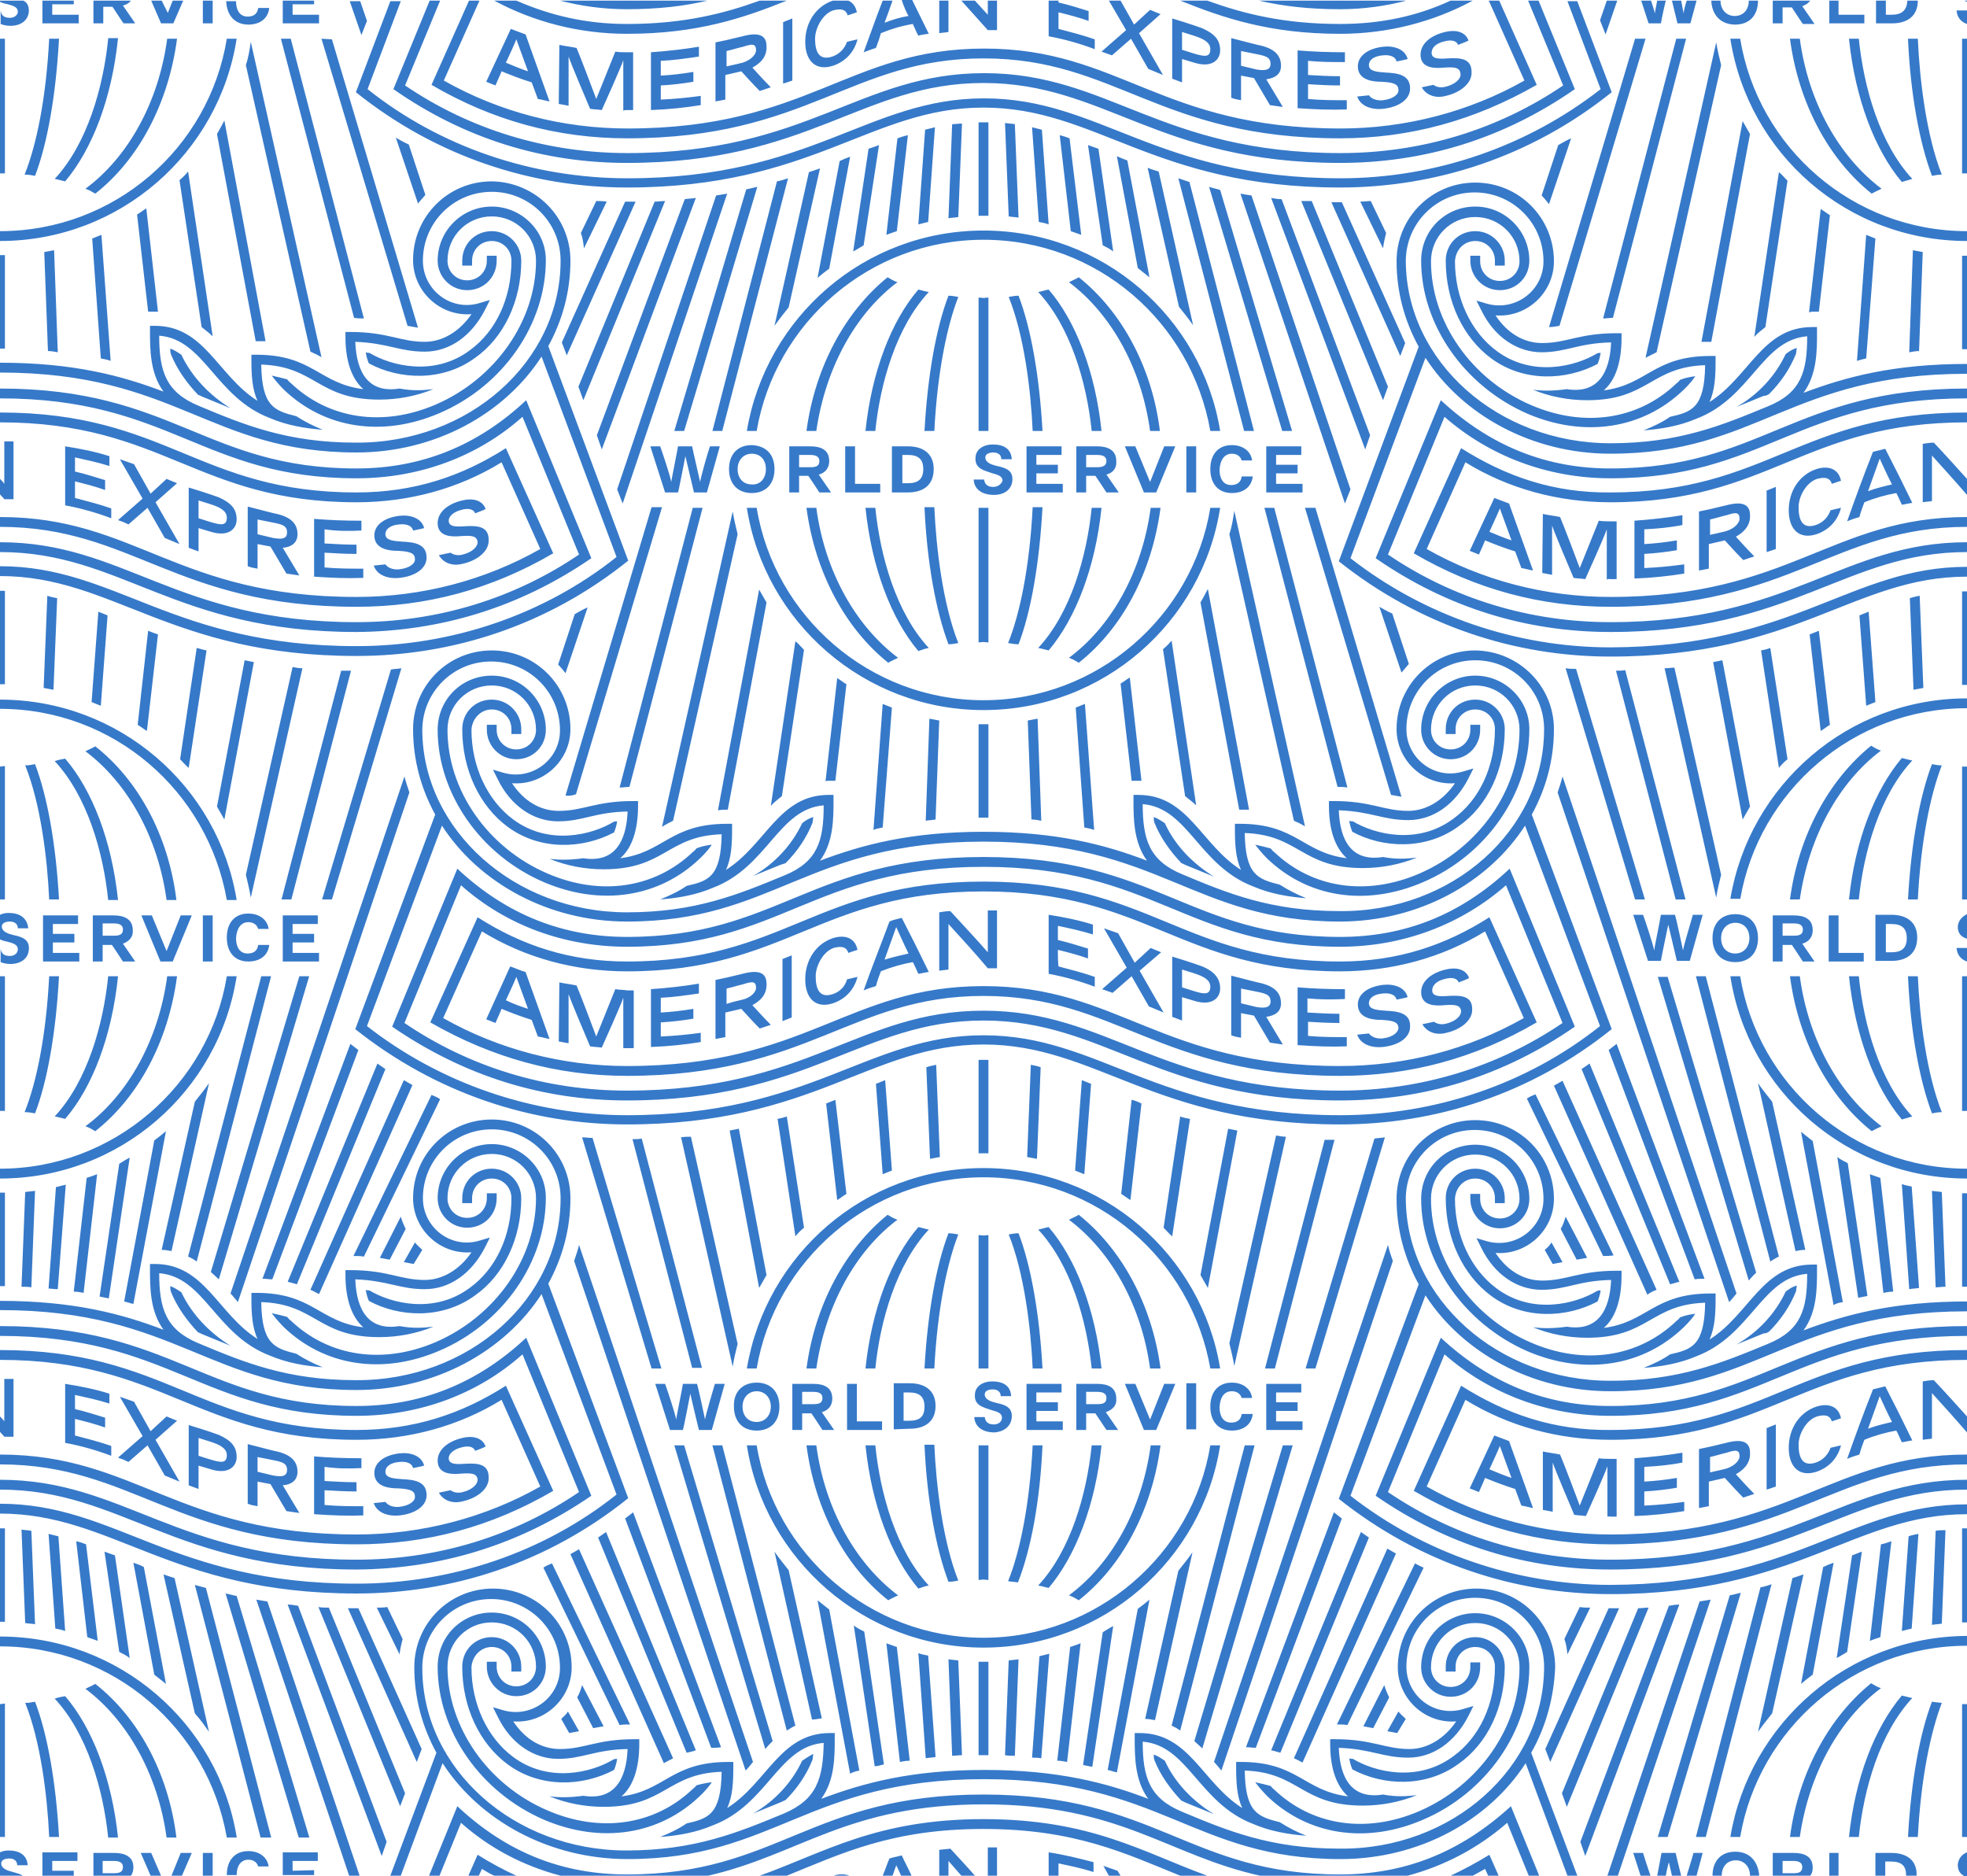 <?xml version="1.0" encoding="utf-8"?>
<!-- Generator: Adobe Illustrator 22.0.1, SVG Export Plug-In . SVG Version: 6.00 Build 0)  -->
<svg version="1.1" id="Layer_1" xmlns="http://www.w3.org/2000/svg" xmlns:xlink="http://www.w3.org/1999/xlink" x="0px" y="0px"
	 width="320px" height="305.2px" viewBox="0 0 320 305.2" style="enable-background:new 0 0 320 305.2;" xml:space="preserve">
<style type="text/css">
	.st0{fill:#3679c9;}
</style>
<path class="st0" d="M58,98.7c-29.5,0-36.4-13-58-13v-1.6c22.1,0,28.7,13,58,13c10.6,0,20.9-2.7,29.9-7.8l-6.3-14.1
	c-7,4.3-15.1,6.5-23.6,6.5c-26,0-31.3-13-58-13l0,0v-1.6l0,0c27.2,0,32.3,13,58,13c9.3,0,17.1-2.6,24.3-7.2L90,90
	C79.9,95.9,69.3,98.7,58,98.7z M169.4,286l1.3-17c-0.5,0.1-1.1,0.3-1.6,0.4l-1.2,16.5C168.3,285.9,168.8,285.9,169.4,286z
	 M165.1,285.6l0.6-15.7c-0.5,0.1-1.1,0.1-1.6,0.2l-0.6,15.4C164,285.6,164.6,285.6,165.1,285.6z M20.9,85.3l3.1-2.7l2.8,4.9l2.4,1
	l-3.9-6.8l3.5-3.1l-1.7-0.7l-2.6,2.4l-2.7-4.8c-0.8-0.3-1.5-0.5-2.3-0.8l3.7,6.4l-4,3.5C19.8,84.8,20.3,85,20.9,85.3z M17.8,75.8
	c0-0.5,0-1.1,0-1.6c-2.2-0.7-4.6-1.2-7.2-1.6c0,3.2,0,6.4,0,9.6c2.7,0.5,5.1,1.2,7.5,2.1c0-0.5,0-1.1,0-1.6c-2-0.7-4-1.2-5.9-1.7
	c0-0.9,0-1.8,0-2.7c1.6,0.4,3.2,0.8,4.9,1.4c0-0.5,0-1,0-1.6c-1.6-0.5-3.2-1-4.9-1.4c0-0.8,0-1.5,0-2.3C14,74.8,15.9,75.2,17.8,75.8
	z M159.2,270.3v15.2c0.3,0,0.5,0,0.8,0s0.5,0,0.8,0v-15.2c-0.3,0-0.5,0-0.8,0S159.5,270.3,159.2,270.3z M173.6,286.6l2.2-19.3
	c-0.5,0.2-1.1,0.4-1.7,0.6l-2.1,18.5C172.6,286.4,173.1,286.5,173.6,286.6z M210.5,286c0.5,0.2,1,0.5,1.4,0.7l15.2-34
	c-0.5-0.3-0.9-0.5-1.4-0.8L210.5,286z M230.2,254.3l-12.7,26.2c0.6,0,1.2,0,1.7,0.1l12.4-25.6C231.2,254.8,230.7,254.6,230.2,254.3z
	 M206.8,284.7c0.5,0.1,1.1,0.3,1.5,0.4l14.4-35c-0.4-0.3-0.9-0.6-1.3-0.9L206.8,284.7z M65,92.6c-0.8,0.1-1.8-0.1-2.3-0.8L60.8,92
	c0.5,1.5,2.2,2.2,4.2,2c2.7-0.3,4.4-1.6,4.4-3.3c0-2.3-2.1-2.5-4-2.6c-1.4-0.1-2.7-0.2-2.7-1.2c0-0.9,0.9-1.5,2.3-1.6
	c0.9-0.1,2,0.1,2.2,1c0.4-0.1,1.1-0.2,1.8-0.4c-0.4-1.6-2.2-2.2-4-2c-2.5,0.3-4.1,1.5-4.1,3.2c0,2.4,2.8,2.5,3.9,2.5
	c1.7,0.1,2.7,0.3,2.7,1.3C67.6,91.6,66.7,92.4,65,92.6z M75.2,82.9c0.8-0.2,1.8-0.2,2.1,0.6c0.5-0.2,1.1-0.4,1.7-0.7
	c-0.5-1.5-2.2-1.8-3.8-1.4c-2.5,0.6-4,2-4,3.7c0,2.4,2.7,2.2,3.8,2.1c1.6-0.1,2.6-0.1,2.7,1c0,0.7-0.8,1.6-2.4,2
	c-0.7,0.2-1.5,0.1-2-0.3l-1.9,0.4c0.6,1.1,2,1.9,3.9,1.4c2.6-0.6,4.3-2.2,4.2-3.9c0-2.3-2-2.3-3.9-2.2c-1.4,0.1-2.6,0.1-2.6-0.9
	C73,83.9,73.9,83.2,75.2,82.9z M58.8,86.3c0-0.3,0-0.5,0-1.6c-2.9,0-5.2-0.1-7.7-0.3v9.4c3,0.2,5.3,0.3,8,0.2c0-0.1,0-1.4,0-1.5
	c-2.1,0-4.2,0-6.3-0.2v-2.4c1.7,0.1,3.4,0.2,5.2,0.2v-1.5c-1.7,0-3.5-0.1-5.2-0.2v-2.3C54.9,86.4,56.8,86.4,58.8,86.3z M29.5,210.2
	c-0.6-0.4-1.2-0.8-1.8-1c0,0.3,0,0.6,0.1,0.9c1,2.5,2.6,4.7,4.4,6.6c0.3,0.1,0.6,0.3,0.9,0.4c1.5,0.6,2.9,1.2,4.4,1.8
	C34.1,216.8,31.2,213.8,29.5,210.2z M32.3,85.9v3.8l-1.6-0.6v-9.8c3.3,1,4.3,1.4,4.9,1.6c2,0.9,2.9,1.9,2.9,3.6c0,1.5-1.3,2.9-4.2,2
	L32.3,85.9z M32.3,84.3l1.9,0.6c1.7,0.5,2.7,0.7,2.7-0.7c0-1.1-1.1-1.7-2.7-2.2l-1.9-0.6V84.3z M225.8,202.5l-28.3,84.1
	c0.4,0.4,0.6,0.7,1.2,1.4l27.9-82.9C226.3,204.3,226,203.4,225.8,202.5z M46,89.1l2.7,4.5c-0.7-0.1-1.4-0.2-2.1-0.3L44,88.9
	l-2.1-0.4v4c-0.6-0.1-1.1-0.2-1.6-0.4v-9.7c1.9,0.5,4.3,1.1,4.3,1.1c2.6,0.5,3.8,1.6,3.8,3.4C48.4,88.3,47.4,89,46,89.1z M46.7,86.6
	c0-1.1-0.8-1.3-2.3-1.6l-2.5-0.5v2.4l2.5,0.6C45.6,87.7,46.7,87.8,46.7,86.6z M202.7,284.2c0.6,0,1.1,0.1,1.6,0.1l14-37.3
	c-0.4-0.3-0.9-0.7-1.3-1L202.7,284.2z M198.5,235.1h-1.6c-2.9,17.7-18.4,31.3-36.9,31.3s-34-13.6-36.9-31.3h-1.6
	c2.9,18.6,19.1,32.9,38.5,32.9C179.5,268,195.6,253.7,198.5,235.1z M91.3,279.6l1.3,2.3c0.5-0.1,1.1-0.2,1.6-0.3l-1.8-3.2
	C92.1,278.9,91.7,279.2,91.3,279.6z M46.8,261l15.3,40.9l0.8-2.3l-14.4-38.4C47.9,261.1,47.4,261,46.8,261z M102.2,243.7
	C89,254.3,73.5,259.2,58,259.2c-30.3,0-39.6-13-58-13v-1.6c18.9,0,28,13,58,13c15.5,0,30.5-5.1,42.3-14.5l-12.2-32.6
	c-6,9.3-17.3,15.6-30.1,15.6c-24,0-29.2-13-58-13l0,0v-1.5l0,0c11.9,0,19.8,2.1,26.6,4.7c-2.2-3-2.2-6.9-2.2-9.9v-0.8h0.8
	c8.1,0,10.2,8.1,16.7,12.2c-0.9-1.9-1-4.3-1-6.7v-0.8h0.8c9.2,0,10.2,4.7,17.4,5.6c-1.9-1.7-2.9-4.6-2.9-8.5v-0.8H57
	c6.1,0,8.1,1.6,12.1,1.6c2.9,0,5.7-1.7,7.6-4.5c-5.1,0.4-9.5-3.7-9.5-8.8c0-7.1,5.7-12.8,12.8-12.8c7.1,0,12.8,5.7,12.8,12.8l0,0
	l0,0l0,0c0,5-1.3,9.7-3.6,13.9L102.2,243.7z M91.2,194.9c0-6.2-5-11.2-11.2-11.2s-11.2,5-11.2,11.2c0,4.8,4.6,8.3,9.2,6.9l1.7-0.5
	l-0.8,1.6c-2.2,4.3-5.8,6.8-9.8,6.8c-4.1,0-6-1.4-11.3-1.6c0.2,5.1,2.2,8.4,7.2,7.6c2.1,0.4,3.8,0.3,5.5,0.1
	c-2.7,1.1-5.7,1.7-8.8,1.7c-10,0-10.3-5.4-19.2-5.7c0.1,6.8,2.1,7.5,5.7,8.4c1.4,0.9,2.8,1.6,4.3,2.2c-2.8-0.2-5.8-0.7-8.6-1.9
	c-8.9-3.4-10.6-12.8-18-13.4c0,5.8,1.1,9.2,6.4,11.4c7.4,3.1,14.4,6,25.6,6C76.3,224.6,91.2,211.3,91.2,194.9z M40,10.6l10.5,46.6
	c0.7,0.3,1.3,0.6,1.8,0.9L40.8,6.8C40.6,8.2,40.4,9.4,40,10.6z M102.5,280.5l-12.7-26.2c-0.5,0.2-1,0.4-1.4,0.7l12.4,25.6
	C101.3,280.5,101.9,280.5,102.5,280.5z M34.6,3.8V0.1H33v3.7H34.6z M84.8,194.9c0-2.6-2.1-4.8-4.8-4.8s-4.8,2.1-4.8,4.8v0.8h1.6
	v-0.8c0-1.8,1.4-3.2,3.2-3.2s3.2,1.4,3.2,3.2c0,6.1-2.5,11.5-6.8,14.6c-5.8,4.3-12.8,2.5-16.3,0.4c-0.2,0-0.4,0-0.6-0.1
	c0.1,0.7,0.3,1.3,0.5,1.8c5,2.7,12,3,17.3-0.9C82,207.4,84.8,201.4,84.8,194.9z M96.2,90.8L85.6,65.1c-8,7.5-17.2,11.1-27.6,11.1
	c-24.6,0-29.8-13-58-13l0,0v1.6l0,0c27.8,0,32.9,13,58,13c10.2,0,19.7-3.5,27-10l9.2,22.4c-10.6,7.2-23.1,11-36.2,11
	c-29.4,0-37.7-13-58-13v1.6c19.8,0,28.3,13,58,13C71.5,102.7,84.4,98.9,96.2,90.8z M68.6,284.5l-10.3-22.9c-0.1,0-0.2,0-0.3,0
	c-0.5,0-1,0-1.4,0l11.2,25L68.6,284.5z M80,186.1c-4.8,0-8.8,3.9-8.8,8.8c0,2.6,2.1,4.8,4.8,4.8s4.8-2.1,4.8-4.8v-0.8h-1.6v0.8
	c0,1.8-1.4,3.2-3.2,3.2s-3.2-1.4-3.2-3.2c0-4,3.2-7.2,7.2-7.2s7.2,3.2,7.2,7.2c0,9.8-6.6,19.2-16.3,23.4c-8.6,3.7-17.4,2.4-23.6-3.5
	c-0.2-0.1-0.4-0.4-0.6-0.6c-0.7-0.2-1.6-0.4-2.5-0.6l0,0c0.9,1.2,1.8,2.1,2,2.3c6.6,6.3,16,7.8,25.3,3.8
	c10.3-4.4,17.3-14.4,17.3-24.9C88.8,190,84.8,186.1,80,186.1z M65.9,291.7l-12.4-30.2c-0.6,0-1.2,0-1.7-0.1l13.3,32.4L65.9,291.7z
	 M32.8,53.2c0.6,0.5,1.3,1,1.8,1.5l-4-26.8c-0.4,0.5-0.9,1-1.4,1.4L32.8,53.2z M154.9,285.6c0.5,0,1-0.1,1.6-0.1l-0.6-15.4
	c-0.5-0.1-1.1-0.1-1.6-0.2L154.9,285.6z M150.6,286c0.5-0.1,1-0.1,1.6-0.2l-1.2-16.5c-0.5-0.1-1.1-0.2-1.6-0.4L150.6,286z
	 M98.2,280.8l-3.5-6.7c-0.2,0.7-0.4,1.3-0.8,2l2.6,5C97.1,281,97.6,280.9,98.2,280.8z M24.1,50.7h1.1c0.2,0,0.3,0,0.5,0l-1.9-16.8
	c-0.5,0.3-1,0.7-1.5,1L24.1,50.7z M7.8,57.1c0.5,0,1.1,0.1,1.6,0.2L8.8,40.7c-0.5,0.1-1,0.2-1.6,0.3L7.8,57.1z M16.4,58.3
	c0.5,0.1,1.1,0.2,1.6,0.4l-1.5-20.5c-0.5,0.2-1,0.4-1.5,0.6L16.4,58.3z M59.2,51.8L47.3,6.3h-1.6l11.9,45.4
	C58.2,51.8,58.7,51.8,59.2,51.8z M146.4,286.6c0.5-0.1,1-0.2,1.6-0.2l-2.1-18.5c-0.6-0.2-1.1-0.4-1.7-0.6L146.4,286.6z M0,80.4
	c0.2,0.3,0.5,0.5,0.7,0.8c0.5,0,1,0,1.5,0c0-3.1,0-6.3,0-9.4c-0.5,0-1,0-1.5,0c0,2.3,0,4.6,0,6.9c-0.2-0.3-0.4-0.5-0.7-0.8V80.4z
	 M35.3,21.8l6.3,33.7c0.5,0,0.9,0,1.6,0l-6.7-35.9C36.1,20.4,35.7,21.1,35.3,21.8z M0,37.6v1.6c19.5,0,35.6-14.3,38.5-32.9h-1.6
	C34,24.1,18.6,37.6,0,37.6z M12.8,2.4H8.5V0.7H12V0.1H6.9v3.7h5.9L12.8,2.4L12.8,2.4z M20,153.5l2,2.9h-2c0,0-1.7-2.6-1.8-2.7h-1.5
	v2.7h-1.6v-7.5h3.4c1.7,0,3.1,0.6,3.1,2.4C21.7,152.3,21.1,153.1,20,153.5z M20,151.2c0-0.7-0.5-1-1.5-1h-1.8v2h1.8
	C19.3,152.2,20,152.1,20,151.2z M19.2,158.8h-1.6c-0.8,7.9-3.4,17.1-8.7,22.8c0.6,0.1,1.2,0.3,1.7,0.4
	C15,176.9,18.2,168.6,19.2,158.8z M4.1,124.5c2.5,6.2,3.6,15.1,3.9,21.8h1.6c-0.5-9-1.9-16.8-3.9-22C5.2,124.4,4.6,124.5,4.1,124.5z
	 M32.3,238.4v3.8l-1.6-0.6v-9.8c3.3,1,4.3,1.4,4.9,1.6c2,0.9,2.9,1.9,2.9,3.6c0,1.5-1.3,2.9-4.2,2L32.3,238.4z M32.3,236.8l1.9,0.6
	c1.7,0.5,2.7,0.7,2.7-0.7c0-1.1-1.1-1.7-2.7-2.2l-1.9-0.6V236.8z M0.8,56.7V41.5c-0.3,0-0.5,0-0.8,0v15.2l0,0
	C0.3,56.7,0.5,56.7,0.8,56.7z M15.5,121.4c-0.5,0.3-1,0.5-1.6,0.8c6.8,5.1,11.8,13.9,13.2,24.2h1.6
	C27.4,135.8,22.4,126.8,15.5,121.4z M29.4,148.9l-2.3,5.8l-2.4-5.8H23l3.1,7.5h2l3.1-7.5H29.4z M28.8,158.8h-1.6
	c-1.4,10.4-6.4,19.3-13.3,24.4c0.6,0.2,1.1,0.5,1.6,0.8C22.5,178.5,27.4,169.4,28.8,158.8z M58.8,238.8c0-0.3,0-0.5,0-1.6
	c-2.9,0-5.2-0.1-7.7-0.3v9.4c3,0.2,5.3,0.3,8,0.2c0-0.1,0-1.4,0-1.5c-2.1,0-4.2,0-6.3-0.2v-2.4c1.7,0.1,3.4,0.2,5.2,0.2v-1.5
	c-1.7,0-3.5-0.1-5.2-0.2v-2.3C54.9,238.9,56.8,238.9,58.8,238.8z M65,245.1c-0.8,0.1-1.8-0.1-2.3-0.8l-1.9,0.2
	c0.5,1.5,2.2,2.2,4.2,2c2.7-0.3,4.4-1.6,4.4-3.3c0-2.3-2.1-2.5-4-2.6c-1.4-0.1-2.7-0.2-2.7-1.2c0-0.9,0.9-1.5,2.3-1.6
	c0.9-0.1,2,0.1,2.2,1c0.4-0.1,1.1-0.2,1.8-0.4c-0.4-1.6-2.2-2.2-4-2c-2.5,0.3-4.1,1.5-4.1,3.2c0,2.4,2.8,2.5,3.9,2.5
	c1.7,0.1,2.7,0.3,2.7,1.3C67.6,244.1,66.7,244.9,65,245.1z M46,241.6l2.7,4.5c-0.7-0.1-1.4-0.2-2.1-0.3l-2.6-4.4l-2.1-0.4v4
	c-0.6-0.1-1.1-0.2-1.6-0.4v-9.7c1.9,0.5,4.3,1.1,4.3,1.1c2.6,0.5,3.8,1.6,3.8,3.4C48.4,240.8,47.4,241.5,46,241.6z M46.7,239.1
	c0-1.1-0.8-1.3-2.3-1.6l-2.5-0.5v2.4l2.5,0.6C45.6,240.2,46.7,240.3,46.7,239.1z M75.2,235.4c0.8-0.2,1.8-0.2,2.1,0.6
	c0.5-0.2,1.1-0.4,1.7-0.7c-0.5-1.5-2.2-1.8-3.8-1.4c-2.5,0.6-4,2-4,3.7c0,2.4,2.7,2.2,3.8,2.1c1.6-0.1,2.6-0.1,2.7,1
	c0,0.7-0.8,1.6-2.4,2c-0.7,0.2-1.5,0.1-2-0.3l-1.9,0.4c0.6,1.1,2,1.9,3.9,1.4c2.6-0.6,4.3-2.2,4.2-3.9c0-2.3-2-2.3-3.9-2.2
	c-1.4,0.1-2.6,0.1-2.6-0.9C73,236.4,73.9,235.7,75.2,235.4z M96.2,243.3l-10.6-25.7c-8,7.5-17.2,11.1-27.6,11.1
	c-24.6,0-29.8-13-58-13l0,0v1.6l0,0c27.8,0,32.9,13,58,13c10.2,0,19.7-3.5,27-10l9.2,22.4c-10.6,7.2-23.1,11-36.2,11
	c-29.4,0-37.7-13-58-13v1.6c19.8,0,28.3,13,58,13C71.5,255.2,84.4,251.4,96.2,243.3z M12.7,150.3v-1.4H7v7.5h5.9V155H8.6v-1.7h3.5
	v-1.4H8.6v-1.6H12.7z M5.7,181.1c2-5.2,3.4-13.1,3.9-22.3H8c-0.5,9.8-2.1,17.4-4,22.1C4.6,180.9,5.2,181,5.7,181.1z M50.3,158.8
	h-1.6l-14.4,48.1c0.4,0.4,0.9,0.8,1.3,1.2L50.3,158.8z M27,184c-0.6,0.5-1.2,1-1.9,1.5l-4.9,26.2c0.5,0.1,1,0.3,1.5,0.4L27,184z
	 M34,176.2c-0.7,1-1.5,2-2.3,3l-5.4,24.1c0.5,0,1.1,0.1,1.6,0.2L34,176.2z M44.1,158.8h-1.6l-11.9,45.6c0.5,0.2,1,0.5,1.4,0.8
	L44.1,158.8z M51.7,150.3v-1.4H46v7.5h5.9V155h-4.3v-1.7h3.5v-1.4h-3.5v-1.6H51.7z M52.4,146.3H54l11.3-37.6
	c-0.6,0.1-1.1,0.1-1.7,0.2L52.4,146.3z M0,124.7v21.6h0.8v-21.7C0,124.7,0.1,124.7,0,124.7z M1.4,148.5c-0.5,0-1,0.1-1.4,0.3v4
	c0.4,0.2,0.8,0.3,1.3,0.4c0.7,0.2,1.6,0.4,1.6,1.2c0,0.6-0.5,1.1-1.3,1.1s-1.4-0.3-1.5-1.2l0,0v2.2c0.5,0.2,1,0.3,1.6,0.3
	c1.6,0,2.9-0.8,3-2.4s-1.1-2-2.5-2.3c-0.8-0.2-1.9-0.5-1.9-1.4c0-0.6,0.7-0.8,1.3-0.8c0.9,0,1.3,0.5,1.3,1.1h1.7
	C4.4,149.2,3.1,148.5,1.4,148.5z M0.8,158.8H0v21.9c0.1,0,0.2,0,0.8,0V158.8z M0.8,209.2V194c-0.3,0-0.5,0-0.8,0v15.2l0,0
	C0.3,209.2,0.5,209.2,0.8,209.2z M33,148.9v7.5h1.6v-7.5H33z M21.1,188.3c-0.6,0.3-1.2,0.7-1.7,1l-3.2,21.6c0.5,0.1,1,0.2,1.5,0.3
	L21.1,188.3z M40.4,150c0.8,0,1.4,0.4,1.6,1.1h1.7c-0.2-1.5-1.5-2.5-3.3-2.5c-2.2,0-3.5,1.5-3.5,3.9s1.3,3.9,3.5,3.9
	c1.8,0,3.2-0.9,3.4-2.7H42c-0.1,0.9-0.7,1.4-1.7,1.4c-1.4,0-1.9-1.2-1.9-2.5C38.5,151,39.2,150,40.4,150z M8.9,123.8
	c5.3,5.7,7.9,14.8,8.7,22.6h1.6c-1-9.6-4.2-17.9-8.6-23C10,123.5,9.5,123.6,8.9,123.8z M26.3,0.1h-1.7l1.6,3.7h2l1.6-3.7h-1.7
	l-0.8,2L26.3,0.1z M7.7,96.9l-0.6,15c0.5,0.1,1,0.2,1.6,0.3l0.6-14.9C8.8,97.2,8.2,97.1,7.7,96.9z M1.6,2.9c-0.8,0-1.4-0.3-1.5-1.2
	l0,0v2.2c0.5,0.2,1,0.3,1.6,0.3c1.6,0,2.9-0.8,3-2.4c0-0.9-0.3-1.4-0.9-1.7H0v0.2c0.4,0.2,0.8,0.3,1.3,0.4C2,0.9,2.9,1.1,2.9,1.9
	C2.9,2.4,2.4,2.9,1.6,2.9z M0,115.3c18.5,0,33.8,13.4,36.9,31.1h1.6c-3-18.5-19.1-32.6-38.5-32.6V115.3z M61.8,204.6
	c0.6,0.1,1.1,0.2,1.6,0.3l2.6-5c-0.3-0.6-0.6-1.3-0.8-2L61.8,204.6z M20.9,237.8l3.1-2.7l2.8,4.9l2.4,1l-3.9-6.8l3.5-3.1l-1.7-0.7
	l-2.6,2.4l-2.7-4.8c-0.8-0.3-1.5-0.5-2.3-0.8l3.7,6.4l-4,3.5C19.8,237.3,20.3,237.5,20.9,237.8z M24.1,102.6l-1.7,15.3
	c0.5,0.3,1,0.7,1.5,1l1.8-15.7C25.1,103,24.6,102.8,24.1,102.6z M32,105.4l-2.7,18.1c0.5,0.5,0.9,1,1.4,1.4l2.9-19.1
	C33,105.7,32.5,105.5,32,105.4z M228.7,279.6c-0.4-0.4-0.8-0.7-1.2-1.2l-1.8,3.2c0.6,0.1,1.1,0.2,1.6,0.3L228.7,279.6z M21.3,0.1
	h-6.1v3.7h1.6V1.1h1.5c0,0,1.7,2.6,1.8,2.7H22l-2-2.9C20.5,0.8,21,0.5,21.3,0.1z M0.8,6.3H0v21.9c0.1,0,0.2,0,0.8,0V6.3z M5.7,28.6
	c2-5.2,3.4-13.1,3.9-22.3H8c-0.5,9.8-2.1,17.4-4,22.1C4.6,28.4,5.2,28.5,5.7,28.6z M28.8,6.3h-1.6c-1.4,10.4-6.4,19.3-13.3,24.4
	c0.6,0.2,1.1,0.5,1.6,0.8C22.5,26,27.4,16.9,28.8,6.3z M17.6,6.3c-0.8,7.9-3.4,17.1-8.7,22.8c0.6,0.1,1.2,0.3,1.7,0.4
	C15,24.3,18.2,16,19.2,6.2h-1.6V6.3z M16,99.5l-1.1,14.7c0.5,0.2,1,0.4,1.5,0.6l1.1-14.7C17,99.9,16.5,99.7,16,99.5z M13.6,210.3
	l2.2-19.3c-0.5,0.2-1.1,0.4-1.7,0.6L12,210.1C12.6,210.1,13.1,210.2,13.6,210.3z M5.1,209.4l0.6-15.7c-0.5,0.1-1.1,0.1-1.6,0.2
	l-0.6,15.4C4,209.3,4.6,209.3,5.1,209.4z M9.4,209.7l1.3-17c-0.5,0.1-1.1,0.3-1.6,0.4l-1.2,16.5C8.3,209.6,8.8,209.7,9.4,209.7z
	 M0,232.9c0.2,0.3,0.5,0.5,0.7,0.8c0.5,0,1,0,1.5,0c0-3.1,0-6.3,0-9.4c-0.5,0-1,0-1.5,0c0,2.3,0,4.6,0,6.9c-0.2-0.3-0.4-0.5-0.7-0.8
	V232.9z M90,242.5l-7.7-17.1c-7.2,4.6-15,7.2-24.3,7.2c-25.7,0-30.8-13-58-13l0,0v1.6l0,0c26.7,0,32,13,58,13
	c8.5,0,16.6-2.2,23.6-6.5l6.3,14.1c-9,5.1-19.4,7.8-29.9,7.8c-29.2,0-35.9-13-58-13v1.6c21.6,0,28.5,13,58,13
	C69.3,251.2,79.9,248.4,90,242.5z M17.8,228.3c0-0.5,0-1.1,0-1.6c-2.2-0.7-4.6-1.2-7.2-1.6c0,3.2,0,6.4,0,9.6
	c2.7,0.5,5.1,1.2,7.5,2.1c0-0.5,0-1.1,0-1.6c-2-0.7-4-1.2-5.9-1.7c0-0.9,0-1.8,0-2.7c1.6,0.4,3.2,0.8,4.9,1.4c0-0.5,0-1,0-1.6
	c-1.6-0.5-3.2-1-4.9-1.4c0-0.8,0-1.5,0-2.3C14,227.3,15.9,227.7,17.8,228.3z M68.7,203.3c-0.4-0.4-0.8-0.7-1.2-1.2l-1.8,3.2
	c0.6,0.1,1.1,0.2,1.6,0.3L68.7,203.3z M38.5,158.8h-1.6C34,176.5,18.5,190.1,0,190.1v1.6C19.5,191.7,35.6,177.5,38.5,158.8z
	 M46.8,208.5c0.5,0.1,1.1,0.3,1.5,0.4l14.4-35c-0.4-0.3-0.9-0.6-1.3-0.9L46.8,208.5z M70.2,178.1l-12.7,26.2c0.6,0,1.2,0,1.7,0.1
	l12.4-25.6C71.2,178.5,70.7,178.3,70.2,178.1z M50.5,209.8c0.5,0.2,1,0.5,1.4,0.7l15.2-34c-0.5-0.3-0.9-0.5-1.4-0.8L50.5,209.8z
	 M65.8,126.3l-28.3,84.1c0.4,0.4,0.6,0.7,1.2,1.4l27.9-82.9C66.3,128,66,127.1,65.8,126.3z M42.7,208c0.6,0,1.1,0.1,1.6,0.1l14-37.3
	c-0.4-0.3-0.9-0.7-1.3-1L42.7,208z M240,109.9c-4.8,0-8.8,3.9-8.8,8.8c0,2.6,2.1,4.8,4.8,4.8s4.8-2.1,4.8-4.8v-0.8h-1.6v0.8
	c0,1.8-1.4,3.2-3.2,3.2s-3.2-1.4-3.2-3.2c0-4,3.2-7.2,7.2-7.2s7.2,3.2,7.2,7.2c0,9.8-6.6,19.2-16.3,23.4c-8.6,3.7-17.4,2.4-23.6-3.5
	c-0.2-0.1-0.4-0.4-0.6-0.6c-0.7-0.2-1.6-0.4-2.5-0.6l0,0c0.9,1.2,1.8,2.1,2,2.3c6.6,6.3,16,7.8,25.3,3.8
	c10.3-4.4,17.3-14.4,17.3-24.9C248.8,113.8,244.8,109.9,240,109.9z M206.8,32.2l15.3,40.9l0.8-2.3l-14.4-38.4
	C207.9,32.4,207.4,32.3,206.8,32.2z M165.1,20.2c-0.5-0.1-1.1-0.1-1.6-0.2l0.6,15.2c0.5,0.1,1.1,0.1,1.6,0.2L165.1,20.2z
	 M201.8,31.5l17,50.4l0.9-2.3l-16.1-47.8C202.9,31.7,202.4,31.6,201.8,31.5z M80,115.4c1.8,0,3.2,1.4,3.2,3.2v0.8h1.6v-0.8
	c0-2.6-2.1-4.8-4.8-4.8s-4.8,2.1-4.8,4.8c0,6.6,2.8,12.5,7.4,15.9c5.3,3.9,12.2,3.6,17.3,0.9c0.2-0.5,0.4-1.1,0.5-1.8
	c-0.2,0-0.4,0-0.6,0.1c-3.5,2.1-10.5,3.9-16.3-0.4c-4.2-3.1-6.8-8.6-6.8-14.6C76.8,116.9,78.2,115.4,80,115.4z M88.5,143.5
	c9.4,4,18.8,2.4,25.3-3.8c0.2-0.2,1.2-1.1,2-2.3l0,0c-0.9,0.1-1.8,0.3-2.5,0.6c-0.2,0.3-0.5,0.5-0.6,0.6c-6.2,5.9-15,7.2-23.6,3.5
	c-9.8-4.2-16.3-13.6-16.3-23.4c0-4,3.2-7.2,7.2-7.2s7.2,3.2,7.2,7.2c0,1.8-1.4,3.2-3.2,3.2s-3.2-1.4-3.2-3.2v-0.8h-1.6v0.8
	c0,2.6,2.1,4.8,4.8,4.8s4.8-2.1,4.8-4.8c0-4.8-3.9-8.8-8.8-8.8s-8.8,3.9-8.8,8.8C71.2,129.1,78.2,139.1,88.5,143.5z M100.1,160.9
	l-3.1,7.7c-0.4-1.1-2.6-6.9-3.2-8.3c-0.9-0.2-1.9-0.3-2.8-0.5l-0.1,9.6c0.5,0.1,1.1,0.2,1.6,0.3c0-1.7,0-6.9,0-8
	c0.4,1.2,2.9,7.1,3.5,8.5c0.6,0.1,1.2,0.1,1.9,0.2c0.5-1.1,3.1-6.9,3.5-8.1c0,1.1,0,6.7,0,8.2c0.2,0,0.4,0,0.7,0c0.3,0,0.6,0,1,0
	v-9.4c-0.3,0-0.6,0-1,0C101.4,161,100.7,161,100.1,160.9z M85.5,158.1l3.9,10.9c-0.6-0.1-1.2-0.3-1.9-0.4l-1-2.7
	c-1.6-0.5-3.2-1.1-4.9-1.8c-0.4,1-0.8,1.8-1,2.3c-0.5-0.2-1-0.4-1.5-0.6l3.9-8.6C83.9,157.5,84.7,157.9,85.5,158.1z M85.9,164.1
	l-1.9-5.2c-0.1,0.3-0.9,2.1-1.7,3.8C83.5,163.3,84.7,163.7,85.9,164.1z M107.5,166.3c1.8-0.1,3.5-0.3,5.3-0.6c0-0.5,0-1,0-1.6
	c-1.8,0.3-3.5,0.5-5.3,0.6c0-0.8,0-1.6,0-2.4c2.1-0.1,4.1-0.4,6.2-0.7c0-0.5,0-1.1,0-1.6c-2.4,0.4-5,0.7-7.8,0.9c0,3.1,0,6.3,0,9.4
	c2.9-0.1,5.6-0.4,8.1-0.8c0-0.5,0-1,0-1.5c-2.2,0.3-4.3,0.5-6.5,0.6C107.5,167.9,107.5,167.1,107.5,166.3z M178.7,24.2
	c-0.6-0.2-1.1-0.4-1.7-0.6l2.4,16.3c0.6,0.3,1.2,0.6,1.7,1L178.7,24.2z M174,22.5c-0.5-0.2-1.1-0.4-1.6-0.5l1.8,15.6
	c0.6,0.2,1.1,0.4,1.7,0.6L174,22.5z M169.5,21.1c-0.5-0.1-1.1-0.3-1.6-0.4l1.1,15.4c0.5,0.1,1.1,0.2,1.6,0.4L169.5,21.1z
	 M211.7,32.7L225,65.1l0.8-2.2l-12.4-30.2C212.9,32.7,212.3,32.7,211.7,32.7z M218,32.9c-0.5,0-1,0-1.4,0l11.2,25l0.8-2.1
	l-10.3-22.9C218.2,32.9,218.1,32.9,218,32.9z M223,32.7c-0.6,0-1.1,0.1-1.7,0.1l3.7,7.6c0.1-0.9,0.3-1.7,0.5-2.5L223,32.7z
	 M127.8,140.4c1.9-1.9,3.4-4.1,4.4-6.6c0-0.3,0.1-0.6,0.1-0.9c-0.7,0.2-1.3,0.6-1.8,1c-1.7,3.6-4.5,6.6-8,8.6
	c1.5-0.6,2.9-1.2,4.4-1.8C127.2,140.6,127.5,140.5,127.8,140.4z M225.4,164.4c-1.4-0.1-2.7-0.2-2.7-1.2c0-0.9,0.9-1.5,2.3-1.6
	c0.9-0.1,2,0.1,2.2,1c0.4-0.1,1.1-0.2,1.8-0.4c-0.4-1.6-2.2-2.2-4-2c-2.5,0.3-4.1,1.5-4.1,3.2c0,2.4,2.8,2.5,3.9,2.5
	c1.7,0.1,2.7,0.3,2.7,1.3c0,0.7-0.9,1.5-2.5,1.7c-0.8,0.1-1.8-0.1-2.3-0.8l-1.9,0.2c0.5,1.5,2.2,2.2,4.2,2c2.7-0.3,4.4-1.6,4.4-3.3
	C229.5,164.7,227.3,164.5,225.4,164.4z M212.7,166.2c1.7,0.1,3.4,0.2,5.2,0.2v-1.5c-1.7,0-3.5-0.1-5.2-0.2v-2.3
	c2.2,0.2,4,0.2,6.1,0.1c0-0.3,0-0.5,0-1.6c-2.9,0-5.2-0.1-7.7-0.3v9.4c3,0.2,5.3,0.3,8,0.2c0-0.1,0-1.4,0-1.5c-2.1,0-4.2,0-6.3-0.2
	v-2.3H212.7z M198.5,160.8c0,1.5-1.3,2.9-4.2,2l-2-0.6v3.8l-1.6-0.6v-9.8c3.3,1,4.3,1.4,4.9,1.6C197.5,158,198.5,159.1,198.5,160.8z
	 M196.9,160.5c0-1.1-1.1-1.7-2.7-2.2l-1.9-0.6v2.9l1.9,0.6C195.8,161.7,196.9,161.9,196.9,160.5z M206,165.4l2.7,4.5
	c-0.7-0.1-1.4-0.2-2.1-0.3l-2.6-4.4l-2.1-0.4v4c-0.6-0.1-1.1-0.2-1.6-0.4v-9.7c1.9,0.5,4.3,1.1,4.3,1.1c2.6,0.5,3.8,1.6,3.8,3.4
	C208.4,164.6,207.4,165.2,206,165.4z M206.7,162.9c0-1.1-0.8-1.3-2.3-1.6l-2.5-0.5v2.4l2.5,0.6C205.6,164,206.7,164,206.7,162.9z
	 M235.6,162c-1.4,0.1-2.6,0.1-2.6-0.9c0-0.9,0.8-1.6,2.2-1.9c0.8-0.2,1.8-0.2,2.1,0.6c0.5-0.2,1.1-0.4,1.7-0.7
	c-0.5-1.5-2.2-1.8-3.8-1.4c-2.5,0.6-4,2-4,3.7c0,2.4,2.7,2.2,3.8,2.1c1.6-0.1,2.6-0.1,2.7,1c0,0.7-0.8,1.6-2.4,2
	c-0.7,0.2-1.5,0.1-2-0.3l-1.9,0.4c0.6,1.1,2,1.9,3.9,1.4c2.6-0.6,4.3-2.2,4.2-3.9C239.5,161.9,237.5,161.9,235.6,162z M242.3,149.2
	l7.7,17.1c-10.1,5.9-20.7,8.7-32,8.7c-29.5,0-36.4-13-58-13s-28.5,13-58,13c-11.3,0-21.9-2.9-32-8.7l7.7-17.1
	c7.2,4.6,15,7.2,24.3,7.2c25.7,0,30.8-13,58-13s32.3,13,58,13C227.3,156.4,235.1,153.8,242.3,149.2z M247.9,165.6l-6.3-14.1
	c-7,4.3-15.1,6.5-23.6,6.5c-26,0-31.3-13-58-13s-32,13-58,13c-8.5,0-16.6-2.2-23.6-6.5l-6.3,14.1c9,5.1,19.4,7.8,29.9,7.8
	c29.3,0,35.9-13,58-13s28.7,13,58,13C228.6,173.4,238.9,170.7,247.9,165.6z M127.3,166.1c0.5-0.2,1-0.4,1.5-0.6v-10.1
	c-0.5,0.2-1,0.4-1.5,0.6V166.1z M146.7,149.3c1.5,2.9,3,5.9,4.4,8.8c-0.2,0-1.5,0.3-1.7,0.3c-0.2-0.4-0.7-1.6-0.9-1.9
	c-1.7,0.3-3.5,0.8-5.2,1.5c-0.3,0.8-0.6,1.6-0.8,2.4c-0.7,0.2-1.3,0.4-2,0.7c1.3-3.7,2.8-7.4,4.2-11.2
	C145.3,149.6,146,149.5,146.7,149.3z M147.8,155.1c-0.6-1.2-2-4.3-2-4.3c-0.1,0.3-1.4,3.9-1.9,5.3
	C145.2,155.7,146.5,155.4,147.8,155.1z M135.5,161.7c-2.1,0.7-2.8-0.7-2.8-2.9c0-1.7,1.2-4,2.9-4.6c1.1-0.3,2.1-0.3,2.4,0.8l1.5-0.5
	c-0.4-2-2.1-2.5-4-1.9c-2.7,0.9-4.5,3.5-4.5,6.7c0,3.1,1.7,4.8,4.5,3.9c2.1-0.7,3.5-2.3,4-4.3l-1.7,0.4
	C137.5,160.4,136.7,161.3,135.5,161.7z M122.4,163.5c1,1.1,2,2.2,3,3.2c-0.6,0.2-1.2,0.4-1.8,0.6c-1-1-2-2.1-3-3.2
	c-0.9,0.2-1.7,0.4-2.6,0.6c0,1.3,0,2.7,0,4c-0.5,0.1-1.1,0.2-1.6,0.3c0-3.2,0-6.4,0-9.6c1-0.2,2.4-0.5,4.4-1
	c2.6-0.7,3.9-0.2,3.9,1.6C124.8,161.9,123.5,162.9,122.4,163.5z M120.8,162.6c1.6-0.4,2.2-1.4,2.2-1.9c0-1.1-0.6-1.1-2.1-0.6
	c-0.9,0.2-1.8,0.5-2.7,0.7c0,0.8,0,1.6,0,2.5C119.1,163,119.9,162.8,120.8,162.6z M160.7,154.9c-2-2.3-4.1-4.5-6.1-6.7
	c-0.6,0-1.2,0.1-1.8,0.2c0,3.2,0,6.3,0,9.5c0.5-0.1,1-0.1,1.5-0.2c0-2.5,0-5,0-7.4c2.1,2.3,4.3,4.7,6.4,7.2c0.5,0,1,0,1.5,0
	c0-3.1,0-6.3,0-9.4c-0.5,0-1,0-1.5,0C160.7,150.3,160.7,152.6,160.7,154.9z M172.1,154.5c1.6,0.4,3.2,0.8,4.9,1.4c0-0.5,0-1,0-1.6
	c-1.6-0.5-3.2-1-4.9-1.4c0-0.8,0-1.5,0-2.3c1.9,0.4,3.8,0.8,5.7,1.4c0-0.5,0-1.1,0-1.6c-2.2-0.7-4.6-1.2-7.2-1.6c0,3.2,0,6.4,0,9.6
	c2.7,0.5,5.1,1.2,7.5,2.1c0-0.5,0-1.1,0-1.6c-2-0.7-4-1.2-5.9-1.7C172.1,156.3,172.1,155.4,172.1,154.5z M188.9,154.9l-1.7-0.7
	l-2.6,2.4l-2.7-4.8c-0.8-0.3-1.5-0.5-2.3-0.8l3.7,6.4l-4,3.5c0.6,0.2,1.1,0.4,1.7,0.6l3.1-2.7l2.8,4.9l2.4,1l-3.9-6.8L188.9,154.9z
	 M272.6,301.4h-2.3c0,0.1-0.4,2.1-0.7,3.7h1.4c0.2-1.2,0.5-2.2,0.5-2.2l0,0l0.5,2.2h1.5C273.1,303.5,272.6,301.5,272.6,301.4z
	 M144.7,302.3c-0.4,0.9-0.7,1.9-1.1,2.8h1.6c0.3-0.9,0.6-1.6,0.6-1.7c0,0,0.4,0.8,0.8,1.7h1.7c-0.5-1.1-1.1-2.2-1.6-3.3
	C146,302,145.3,302.1,144.7,302.3z M236,305.1h3.6c0.7-0.4,1.3-0.7,2-1.1l0.5,1.1h1.7l-1.5-3.4C240.2,303,238.1,304.1,236,305.1z
	 M135.6,305.1h2.6C137.4,304.8,136.5,304.8,135.6,305.1z M123.6,305.1h4.4c8.9-3.6,17.1-7.6,32-7.6s23.1,4,32,7.6h4.4
	c-10.5-3.8-18.9-9.2-36.4-9.2C142.6,295.9,134.2,301.3,123.6,305.1z M80,267.9c1.8,0,3.2,1.4,3.2,3.2v0.8h1.6v-0.8
	c0-2.6-2.1-4.8-4.8-4.8s-4.8,2.1-4.8,4.8c0,6.6,2.8,12.5,7.4,15.9c5.3,3.9,12.2,3.6,17.3,0.9c0.2-0.5,0.4-1.1,0.5-1.8
	c-0.2,0-0.4,0-0.6,0.1c-3.5,2.1-10.5,3.9-16.3-0.4c-4.2-3.1-6.8-8.6-6.8-14.6C76.8,269.4,78.2,267.9,80,267.9z M218,304.9
	c-24.6,0-29.8-13-58-13s-33.4,13-58,13c-10.4,0-19.5-3.5-27.6-11.1l-4.6,11.3h1.7l3.5-8.6c4.6,4.1,10.1,7,16.2,8.6h24
	c14.9-3.4,22.7-11.6,44.9-11.6c22.2,0,29.9,8.3,44.9,11.6h24c6-1.6,11.5-4.5,16.2-8.6l3.5,8.6h1.7l-4.6-11.3
	C237.5,301.4,228.4,304.9,218,304.9z M76.2,305.1h1.7l0.5-1.1c0.7,0.4,1.3,0.8,2,1.1H84c-2.2-1-4.2-2.1-6.3-3.4L76.2,305.1z
	 M162.2,300.5c-0.5,0-1,0-1.5,0c0,1.5,0,3.1,0,4.6h1.5C162.2,303.6,162.2,302.1,162.2,300.5z M115.8,289.9L115.8,289.9
	c-0.9,0.1-1.8,0.3-2.5,0.5c-0.2,0.3-0.5,0.5-0.6,0.6c-6.2,5.9-15,7.2-23.6,3.5c-9.8-4.2-16.3-13.6-16.3-23.4c0-4,3.2-7.2,7.2-7.2
	s7.2,3.2,7.2,7.2c0,1.8-1.4,3.2-3.2,3.2s-3.2-1.4-3.2-3.2v-0.8h-1.6v0.8c0,2.6,2.1,4.8,4.8,4.8s4.8-2.1,4.8-4.8
	c0-4.8-3.9-8.8-8.8-8.8s-8.8,3.9-8.8,8.8c0,10.4,6.9,20.4,17.3,24.9c9.4,4,18.8,2.4,25.3-3.8C114,292,115,291.1,115.8,289.9z
	 M160.8,19.9c-0.3,0-0.5,0-0.8,0s-0.5,0-0.8,0v15.2c0.3,0,0.5,0,0.8,0s0.5,0,0.8,0V19.9z M282.3,301.2c-2.3,0-3.7,1.5-3.7,3.9l0,0
	h1.5l0,0c0-1.5,0.9-2.5,2.3-2.5c1.3,0,2.3,1,2.3,2.5l0,0h1.5l0,0C286,302.7,284.6,301.2,282.3,301.2z M170.6,301.3
	c0,1.3,0,2.5,0,3.8h1.6c0-0.7,0-1.3,0-2c1.9,0.4,3.8,0.8,5.7,1.4c0-0.5,0-1.1,0-1.6C175.6,302.3,173.2,301.7,170.6,301.3z
	 M152.8,300.9c0,1.4,0,2.8,0,4.2h1.5c0-0.8,0-1.6,0-2.4c0.7,0.8,1.4,1.6,2.1,2.4h2.2c-1.3-1.5-2.7-3-4-4.4
	C154,300.8,153.4,300.8,152.8,300.9z M181.8,304.3c-0.8-0.3-1.5-0.5-2.3-0.8l0.9,1.6h1.9L181.8,304.3z M245.6,141.3l10.6,25.7
	c-11.7,8.1-24.6,12-38.2,12c-29.7,0-38.2-13-58-13s-28.3,13-58,13c-13.6,0-26.4-3.9-38.2-12l10.6-25.7c8,7.5,17.2,11.1,27.6,11.1
	c24.6,0,29.8-13,58-13s33.4,13,58,13C228.4,152.4,237.5,148.9,245.6,141.3z M254.2,166.4L245,144c-7.3,6.4-16.8,10-27,10
	c-25.1,0-30.2-13-58-13s-32.9,13-58,13c-10.2,0-19.7-3.5-27-10l-9.2,22.4c10.6,7.2,23.1,11,36.2,11c29.4,0,37.7-13,58-13
	s28.6,13,58,13C231.1,177.4,243.6,173.6,254.2,166.4z M146,22.5l-1.8,15.7c0.5-0.2,1.1-0.4,1.7-0.6l1.8-15.6
	C147.1,22.1,146.6,22.3,146,22.5z M141.3,24.2l-2.5,16.7c0.6-0.3,1.2-0.7,1.7-1l2.5-16.3C142.5,23.8,141.9,24,141.3,24.2z
	 M121.5,70.1h1.6c3-17.6,18.4-31.1,36.9-31.1s33.8,13.4,36.9,31.1h1.6c-3-18.5-19.1-32.6-38.5-32.6S124.6,51.6,121.5,70.1z
	 M154.9,20.2l-0.6,15.3c0.5-0.1,1.1-0.1,1.6-0.2l0.6-15.2C155.9,20.1,155.4,20.2,154.9,20.2z M150.5,21.1l-1.1,15.4
	c0.5-0.1,1.1-0.3,1.6-0.4l1.1-15.4C151.6,20.8,151,21,150.5,21.1z M97,32.7l-2.5,5.2c0.3,0.8,0.4,1.6,0.5,2.5l3.7-7.6
	C98.1,32.7,97.6,32.7,97,32.7z M92.2,57.8l11.2-25c-0.5,0-0.9,0-1.4,0c-0.1,0-0.2,0-0.3,0L91.4,55.7L92.2,57.8z M240,262.4
	c-4.8,0-8.8,3.9-8.8,8.8c0,2.6,2.1,4.8,4.8,4.8s4.8-2.1,4.8-4.8v-0.8h-1.6v0.8c0,1.8-1.4,3.2-3.2,3.2s-3.2-1.4-3.2-3.2
	c0-4,3.2-7.2,7.2-7.2s7.2,3.2,7.2,7.2c0,9.8-6.6,19.2-16.3,23.4c-8.6,3.7-17.4,2.4-23.6-3.5c-0.2-0.1-0.4-0.4-0.6-0.6
	c-0.7-0.2-1.6-0.4-2.5-0.6l0,0c0.9,1.2,1.8,2.1,2,2.3c6.6,6.3,16,7.8,25.3,3.8c10.3-4.4,17.3-14.4,17.3-24.9
	C248.8,266.3,244.8,262.4,240,262.4z M244.8,271.1c0-2.6-2.1-4.8-4.8-4.8s-4.8,2.1-4.8,4.8v0.8h1.6v-0.8c0-1.8,1.4-3.2,3.2-3.2
	s3.2,1.4,3.2,3.2c0,6.1-2.5,11.5-6.8,14.6c-5.8,4.3-12.8,2.5-16.3,0.4c-0.2,0-0.4,0-0.6-0.1c0.1,0.7,0.3,1.3,0.5,1.8
	c5,2.7,12,3,17.3-0.9C242,283.6,244.8,277.7,244.8,271.1z M130.5,286.4c-1.7,3.6-4.5,6.6-8,8.6c1.5-0.6,2.9-1.2,4.4-1.8
	c0.3-0.1,0.6-0.3,0.9-0.4c1.9-1.9,3.4-4.1,4.4-6.6c0-0.3,0.1-0.6,0.1-0.9C131.7,285.6,131.1,286,130.5,286.4z M189.5,286.4
	c-0.6-0.4-1.2-0.8-1.8-1c0,0.3,0,0.6,0.1,0.9c1,2.5,2.6,4.7,4.4,6.6c0.3,0.1,0.6,0.3,0.9,0.4c1.5,0.6,2.9,1.2,4.4,1.8
	C194.1,293,191.2,290.1,189.5,286.4z M249.1,285.1l7.5,20H255l-6.8-18.3c-6,9.3-17.3,15.6-30.1,15.6c-24,0-29.2-13-58-13
	s-34,13-58,13c-12.8,0-24.1-6.3-30.1-15.6l-6.8,18.3h-1.7l7.5-20c-2.3-4.2-3.6-8.9-3.6-13.9c0-7.1,5.7-12.8,12.8-12.8
	c7.1,0,12.8,5.7,12.8,12.8c0,5.1-4.4,9.2-9.5,8.8c1.9,2.9,4.6,4.5,7.6,4.5c4,0,6-1.6,12.1-1.6h0.8v0.8c0,3.9-1,6.9-2.9,8.5
	c7.1-0.9,8.1-5.6,17.4-5.6h0.8v0.8c0,2.4-0.1,4.8-1,6.7c6.5-4.1,8.6-12.2,16.7-12.2h0.8v0.8c0,3.1,0,6.9-2.2,9.9
	c6.9-2.6,14.7-4.7,26.6-4.7s19.8,2.1,26.6,4.7c-2.2-3-2.2-6.9-2.2-9.9v-0.8h0.8c8.1,0,10.2,8.1,16.7,12.2c-0.9-1.9-1-4.3-1-6.7v-0.8
	h0.8c9.2,0,10.2,4.7,17.4,5.6c-1.9-1.7-2.9-4.6-2.9-8.5v-0.8h0.8c6.1,0,8.1,1.6,12.1,1.6c2.9,0,5.7-1.7,7.6-4.5
	c-5.1,0.4-9.5-3.7-9.5-8.8c0-7.1,5.7-12.8,12.8-12.8c7.1,0,12.8,5.7,12.8,12.8l0,0l0,0l0,0C252.8,276.1,251.5,280.9,249.1,285.1z
	 M134,283.5c-7.4,0.6-9.1,10-18,13.4c-2.8,1.2-5.8,1.7-8.6,1.9c1.5-0.6,3-1.3,4.3-2.2c3.5-0.8,5.6-1.4,5.7-8.4
	c-8.9,0.3-9.2,5.7-19.2,5.7c-3.1,0-6.1-0.6-8.8-1.7c1.7,0.2,3.3,0.2,5.5-0.1c5,0.8,7-2.6,7.2-7.6c-5.3,0.1-7.3,1.6-11.3,1.6
	s-7.7-2.5-9.8-6.8l-0.8-1.6l1.7,0.5c4.6,1.3,9.2-2.1,9.2-6.9c0-6.2-5-11.2-11.2-11.2s-11.2,5-11.2,11.2c0,16.4,14.9,29.7,33.2,29.7
	c11.1,0,18.1-2.9,25.6-6C132.9,292.7,133.9,289.3,134,283.5z M251.2,271.1c0-6.2-5-11.2-11.2-11.2s-11.2,5-11.2,11.2
	c0,4.8,4.6,8.3,9.2,6.9l1.7-0.5l-0.8,1.6c-2.2,4.3-5.8,6.8-9.8,6.8c-4.1,0-6-1.4-11.3-1.6c0.2,5.1,2.2,8.4,7.2,7.6
	c2.1,0.4,3.8,0.3,5.5,0.1c-2.7,1.1-5.7,1.7-8.8,1.7c-10,0-10.3-5.4-19.2-5.7c0.1,6.8,2.1,7.5,5.7,8.4c1.4,0.9,2.8,1.6,4.3,2.2
	c-2.8-0.2-5.8-0.7-8.6-1.9c-8.9-3.4-10.6-12.8-18-13.4c0,5.8,1.1,9.2,6.4,11.4c7.4,3.1,14.4,6,25.6,6
	C236.3,300.9,251.2,287.5,251.2,271.1z M40.4,302.5c0.8,0,1.4,0.4,1.6,1.1h1.7c-0.2-1.5-1.5-2.5-3.3-2.5c-2.2,0-3.5,1.5-3.5,3.9l0,0
	h1.6l0,0C38.5,303.5,39.2,302.5,40.4,302.5z M318.5,150.7c0,1.2,0.6,1.7,1.5,2v-4C319.2,149.1,318.6,149.7,318.5,150.7z
	 M288.4,148.9h3.4c1.8,0,3.1,0.6,3.1,2.4c0,1.1-0.6,1.9-1.7,2.2l2,2.9h-1.9c0,0-1.7-2.6-1.8-2.7H290v2.7h-1.6V148.9z M290,152.2h1.8
	c0.8,0,1.5-0.1,1.5-1c0-0.7-0.5-1-1.5-1H290V152.2z M273.7,237.9c0-0.5,0-1.1,0-1.6c-2.4,0.4-5,0.7-7.8,0.9c0,3.1,0,6.3,0,9.4
	c2.9-0.1,5.6-0.4,8.1-0.8c0-0.5,0-1,0-1.5c-2.2,0.3-4.3,0.5-6.5,0.6c0-0.8,0-1.5,0-2.3c1.8-0.1,3.5-0.3,5.3-0.6c0-0.5,0-1,0-1.6
	c-1.8,0.3-3.5,0.5-5.3,0.6c0-0.8,0-1.6,0-2.4C269.6,238.5,271.7,238.3,273.7,237.9z M319.2,180.7c0.8,0,0.7,0,0.8,0v-21.9h-0.8
	V180.7z M262,246.7c0.3,0,0.6,0,1,0v-9.4c-0.3,0-0.6,0-1,0c-0.6,0-1.3,0-1.9-0.1l-3.1,7.7c-0.4-1.1-2.6-6.9-3.2-8.3
	c-0.9-0.2-1.9-0.3-2.8-0.5v9.5c0.5,0.1,1.1,0.2,1.6,0.3c0-1.7,0-6.9,0-8c0.4,1.2,2.9,7.1,3.5,8.5c0.6,0.1,1.2,0.1,1.9,0.2
	c0.5-1.1,3.1-6.9,3.5-8.1c0,1.1,0,6.7,0,8.2C261.6,246.6,261.8,246.7,262,246.7z M320,156.4v-2.2h-1.7
	C318.4,155.4,319.1,156.1,320,156.4z M319.2,146.3h0.8v-21.6c-0.1,0-0.2,0-0.8,0V146.3z M221.8,280.8c0.6,0.1,1.1,0.2,1.6,0.3l2.6-5
	c-0.3-0.6-0.6-1.3-0.8-2L221.8,280.8z M320,194.1L320,194.1c-0.3,0-0.5,0-0.8,0v15.2c0.3,0,0.5,0,0.8,0V194.1z M237.7,225.4
	l-7.7,17.1c10.1,5.9,20.7,8.7,32,8.7c29.5,0,36.4-13,58-13l0,0v-1.6l0,0c-22.1,0-28.7,13-58,13c-10.6,0-20.9-2.7-29.9-7.8l6.3-14.1
	c7,4.3,15.1,6.5,23.6,6.5c26,0,31.3-13,58-13v-1.6c-27.2,0-32.3,13-58,13C252.7,232.7,245,230,237.7,225.4z M320,230.4
	c-1.8-2-3.6-4-5.4-5.9c-0.6,0-1.2,0.1-1.8,0.2c0,3.2,0,6.3,0,9.5c0.5-0.1,1-0.1,1.5-0.2c0-2.5,0-5,0-7.4c1.9,2.1,3.8,4.2,5.7,6.4
	V230.4z M304.7,226c0.7-0.2,1.3-0.3,2-0.5c1.5,2.9,3,5.9,4.4,8.8c-0.2,0-1.5,0.3-1.7,0.3c-0.2-0.4-0.7-1.6-0.9-1.9
	c-1.7,0.3-3.5,0.8-5.2,1.5c-0.3,0.8-0.6,1.6-0.8,2.4c-0.7,0.2-1.3,0.4-2,0.7C301.8,233.6,303.2,229.8,304.7,226z M305.8,227.1
	c-0.1,0.3-1.4,3.9-1.9,5.3c1.3-0.5,2.6-0.8,3.9-1.1C307.2,230.2,305.8,227.1,305.8,227.1z M295.6,230.4c1.1-0.3,2.1-0.3,2.4,0.8
	l1.5-0.5c-0.4-2-2.1-2.5-4-1.9c-2.7,0.9-4.5,3.5-4.5,6.7c0,3.1,1.7,4.8,4.5,3.9c2.1-0.7,3.5-2.3,4-4.3l-1.7,0.4
	c-0.4,1.1-1.2,2-2.4,2.4c-2.1,0.7-2.8-0.7-2.8-2.9C292.6,233.3,293.8,231,295.6,230.4z M282.4,239.8c1,1.1,2,2.2,3,3.2
	c-0.6,0.2-1.2,0.4-1.8,0.6c-1-1-2-2.1-3-3.2c-0.9,0.2-1.7,0.4-2.6,0.6c0,1.3,0,2.7,0,4c-0.5,0.1-1.1,0.2-1.6,0.3c0-3.2,0-6.4,0-9.6
	c1-0.2,2.4-0.5,4.4-1c2.6-0.7,3.9-0.2,3.9,1.6C284.8,238.1,283.5,239.2,282.4,239.8z M283,236.9c0-1.1-0.6-1.1-2.1-0.6
	c-0.9,0.2-1.8,0.5-2.7,0.7c0,0.8,0,1.6,0,2.5c0.9-0.2,1.8-0.4,2.6-0.6C282.4,238.4,283,237.4,283,236.9z M288.9,241.8v-10.1
	c-0.5,0.2-1,0.4-1.5,0.6v10C287.8,242.2,288.3,242,288.9,241.8z M243.1,233.5c0.8,0.3,1.6,0.6,2.4,0.9l3.9,10.9
	c-0.6-0.1-1.2-0.3-1.9-0.4l-1-2.7c-1.6-0.5-3.2-1.1-4.9-1.8c-0.4,1-0.8,1.8-1,2.3c-0.5-0.2-1-0.4-1.5-0.6L243.1,233.5z M244,235.2
	c-0.1,0.3-0.9,2.1-1.7,3.8c1.2,0.5,2.4,1,3.6,1.4L244,235.2z M269.5,209.8l-15.3-34c-0.5,0.3-0.9,0.5-1.4,0.8l15.2,34
	C268.5,210.2,269,210,269.5,209.8z M258.2,204.6l-3.5-6.7c-0.2,0.7-0.4,1.3-0.8,2l2.6,5C257.1,204.8,257.6,204.7,258.2,204.6z
	 M251.3,203.3l1.3,2.3c0.5-0.1,1.1-0.2,1.6-0.3l-1.8-3.2C252.1,202.6,251.7,203,251.3,203.3z M262.5,204.2L249.8,178
	c-0.5,0.2-1,0.4-1.4,0.7l12.4,25.6C261.3,204.3,261.9,204.3,262.5,204.2z M234.4,217.6l-10.6,25.7c11.7,8.1,24.6,12,38.2,12
	c29.7,0,38.2-13,58-13l0,0v-1.6l0,0c-20.3,0-28.6,13-58,13c-13.1,0-25.6-3.8-36.2-11l9.2-22.4c7.3,6.4,16.8,10,27,10
	c25.1,0,30.2-13,58-13v-1.6c-28.2,0-33.4,13-58,13C251.6,228.7,242.5,225.1,234.4,217.6z M277.3,208L263,169.8
	c-0.4,0.3-0.9,0.7-1.3,1l14,37.3C276.2,208,276.8,208,277.3,208z M273.2,208.5L258.6,173c-0.4,0.3-0.9,0.6-1.3,0.9l14.4,35
	C272.2,208.8,272.7,208.6,273.2,208.5z M270.8,108.7l8.4,37.3c0.2-1.3,0.5-2.5,0.8-3.7l-7.6-33.7
	C271.9,108.6,271.4,108.7,270.8,108.7z M278.7,107.7l4.8,25.6c0.4-0.7,0.8-1.4,1.2-2.1l-4.5-23.8
	C279.7,107.5,279.2,107.6,278.7,107.7z M319.2,111.4c0.3,0,0.5,0,0.8,0l0,0V96.2c-0.3,0-0.5,0-0.8,0V111.4z M253.4,128.9l27.9,82.9
	c0.4-0.4,0.8-0.9,1.2-1.4l-28.3-84.1C254,127.1,253.7,128,253.4,128.9z M254.7,108.7l11.3,37.6h1.6l-11.2-37.5
	C255.8,108.8,255.3,108.8,254.7,108.7z M262.9,109.1l9.7,37.2h1.6l-9.8-37.3C263.9,109.1,263.4,109.1,262.9,109.1z M291.2,158.8
	c1.4,10.6,6.4,19.7,13.3,25.2c0.5-0.3,1-0.5,1.6-0.8c-6.9-5.2-11.9-14-13.3-24.4L291.2,158.8L291.2,158.8z M314.9,209.4
	c0.5,0,1-0.1,1.6-0.1l-0.6-15.4c-0.5-0.1-1.1-0.1-1.6-0.2L314.9,209.4z M320,191.7v-1.6l0,0c-18.6,0-34-13.6-36.9-31.3h-1.6
	C284.4,177.5,300.5,191.7,320,191.7L320,191.7z M312.3,96.9c-0.5,0.1-1,0.2-1.6,0.4l0.6,14.9c0.5-0.1,1-0.2,1.6-0.3L312.3,96.9z
	 M310.6,209.7c0.5-0.1,1-0.1,1.6-0.2L311,193c-0.5-0.1-1.1-0.2-1.6-0.4L310.6,209.7z M304,99.5c-0.5,0.2-1,0.4-1.5,0.6l1.1,14.7
	c0.5-0.2,1-0.4,1.5-0.6L304,99.5z M306.4,210.3c0.5-0.1,1-0.2,1.6-0.2l-2.1-18.5c-0.6-0.2-1.1-0.4-1.7-0.6L306.4,210.3z
	 M283.1,146.3c3-17.6,18.4-31.1,36.9-31.1l0,0v-1.6l0,0c-19.4,0-35.4,14.1-38.5,32.6h1.6V146.3z M45.8,146.3h1.6l9.7-37.2
	c-0.5,0-1.1,0-1.6,0L45.8,146.3z M244.8,118.6c0-2.6-2.1-4.8-4.8-4.8s-4.8,2.1-4.8,4.8v0.8h1.6v-0.8c0-1.8,1.4-3.2,3.2-3.2
	s3.2,1.4,3.2,3.2c0,6.1-2.5,11.5-6.8,14.6c-5.8,4.3-12.8,2.5-16.3,0.4c-0.2,0-0.4,0-0.6-0.1c0.1,0.7,0.3,1.3,0.5,1.8
	c5,2.7,12,3,17.3-0.9C242,131.1,244.8,125.2,244.8,118.6z M295.9,102.6c-0.5,0.2-1,0.4-1.5,0.6l1.8,15.7c0.5-0.3,1-0.7,1.5-1
	L295.9,102.6z M252.8,118.6c0,5-1.3,9.7-3.6,13.9l13,34.9C249,178,233.5,182.9,218,182.9c-30.3,0-39.6-13-58-13s-27.6,13-58,13
	c-15.5,0-31-5-44.2-15.5l13-34.9c-2.3-4.2-3.6-8.9-3.6-13.9c0-7.1,5.7-12.8,12.8-12.8c7.1,0,12.8,5.7,12.8,12.8
	c0,5.1-4.4,9.2-9.5,8.8c1.9,2.9,4.6,4.5,7.6,4.5c4,0,6-1.6,12.1-1.6h0.8v0.8c0,3.9-1,6.9-2.9,8.5c7.1-0.9,8.1-5.6,17.4-5.6h0.8v0.8
	c0,2.4-0.1,4.8-1,6.7c6.5-4.1,8.6-12.2,16.7-12.2h0.8v0.8c0,3.1,0,6.9-2.2,9.9c6.9-2.6,14.7-4.7,26.6-4.7s19.8,2.1,26.6,4.7
	c-2.2-3-2.2-6.9-2.2-9.9v-0.8h0.8c8.1,0,10.2,8.1,16.7,12.2c-0.9-1.9-1-4.3-1-6.7V134h0.8c9.2,0,10.2,4.7,17.4,5.6
	c-1.9-1.7-2.9-4.6-2.9-8.5v-0.8h0.8c6.1,0,8.1,1.6,12.1,1.6c2.9,0,5.7-1.7,7.6-4.5c-5.1,0.4-9.5-3.7-9.5-8.8
	c0-7.1,5.7-12.8,12.8-12.8C247.1,105.9,252.8,111.6,252.8,118.6L252.8,118.6L252.8,118.6L252.8,118.6z M102,148.4
	c11.1,0,18.1-2.9,25.6-6c5.4-2.2,6.4-5.6,6.4-11.4c-7.4,0.6-9.1,10-18,13.4c-2.8,1.2-5.8,1.7-8.6,1.9c1.5-0.6,3-1.3,4.3-2.2
	c3.5-0.8,5.6-1.4,5.7-8.4c-8.9,0.3-9.2,5.7-19.2,5.7c-3.1,0-6.1-0.6-8.8-1.7c1.7,0.2,3.3,0.2,5.5-0.1c5,0.8,7-2.6,7.2-7.6
	c-5.3,0.1-7.3,1.6-11.3,1.6s-7.7-2.5-9.8-6.8l-0.8-1.6l1.7,0.5c4.6,1.3,9.2-2.1,9.2-6.9c0-6.2-5-11.2-11.2-11.2s-11.2,5-11.2,11.2
	C68.8,135,83.7,148.4,102,148.4z M248.1,134.3c-6,9.3-17.3,15.6-30.1,15.6c-24,0-29.2-13-58-13s-34,13-58,13
	c-12.8,0-24.1-6.3-30.1-15.6l-12.2,32.6c11.9,9.3,26.9,14.5,42.3,14.5c30,0,39.1-13,58-13s28,13,58,13c15.5,0,30.5-5.1,42.3-14.5
	L248.1,134.3z M251.2,118.6c0-6.2-5-11.2-11.2-11.2s-11.2,5-11.2,11.2c0,4.8,4.6,8.3,9.2,6.9l1.7-0.5l-0.8,1.6
	c-2.2,4.3-5.8,6.8-9.8,6.8c-4.1,0-6-1.4-11.3-1.6c0.2,5.1,2.2,8.4,7.2,7.6c2.1,0.4,3.8,0.3,5.5,0.1c-2.7,1.1-5.7,1.7-8.8,1.7
	c-10,0-10.3-5.4-19.2-5.7c0.1,6.8,2.1,7.5,5.7,8.4c1.4,0.9,2.8,1.6,4.3,2.2c-2.8-0.2-5.8-0.7-8.6-1.9c-8.9-3.4-10.6-12.8-18-13.4
	c0,5.8,1.1,9.2,6.4,11.4c7.4,3.1,14.4,6,25.6,6C236.3,148.4,251.2,135,251.2,118.6z M285.7,207l-14.4-48.1h-1.6l14.8,49.4
	C284.9,207.8,285.3,207.4,285.7,207z M288,105.4c-0.5,0.2-1,0.3-1.5,0.4l2.9,19.1c0.4-0.5,0.9-1,1.4-1.4L288,105.4z M311.1,181.6
	c-5.3-5.7-7.9-14.9-8.7-22.8h-1.6c1,9.7,4.2,18.1,8.6,23.3C310,181.9,310.5,181.8,311.1,181.6z M291.2,146.3h1.6
	c1.5-10.3,6.4-19.1,13.2-24.2c-0.6-0.2-1.1-0.5-1.6-0.8C297.6,126.8,292.6,135.8,291.2,146.3z M315.9,180.9
	c-2.5-6.3-3.6-15.3-3.9-22.1h-1.6c0.4,9.1,1.9,17,3.9,22.3C314.8,181,315.4,180.9,315.9,180.9z M189.5,133.9c-0.6-0.4-1.2-0.8-1.8-1
	c0,0.3,0,0.6,0.1,0.9c1,2.5,2.6,4.7,4.4,6.6c0.3,0.1,0.6,0.3,0.9,0.4c1.5,0.6,2.9,1.2,4.4,1.8C194.1,140.5,191.2,137.6,189.5,133.9z
	 M307.7,156.3h-2.6v-7.5h2.6c2.5,0,4.2,1.2,4.2,3.7C311.9,155.1,310.2,156.3,307.7,156.3z M310.2,152.6c0-1.6-0.8-2.3-2.5-2.3h-0.9
	v4.6h0.9C309.4,154.9,310.2,154.2,310.2,152.6z M300.8,146.3h1.6c0.8-7.8,3.4-16.9,8.7-22.6c-0.6-0.1-1.2-0.3-1.7-0.4
	C305,128.5,301.8,136.7,300.8,146.3z M314.3,124.3c-2,5.2-3.4,13-3.9,22h1.6c0.5-9.7,2.1-17.2,3.9-21.8
	C315.4,124.5,314.8,124.4,314.3,124.3z M299.8,211.8l-4.9-26.2c-0.6-0.5-1.3-1-1.9-1.5l5.3,28.2C298.7,212,299.2,211.9,299.8,211.8z
	 M293.7,203.3l-5.4-24.1c-0.8-1-1.6-2-2.3-3l6.1,27.3C292.6,203.4,293.1,203.3,293.7,203.3z M282.3,156.5c-2.3,0-3.7-1.5-3.7-3.9
	s1.4-3.9,3.7-3.9c2.3,0,3.7,1.5,3.7,3.9S284.6,156.5,282.3,156.5z M282.3,155.1c1.3,0,2.3-1,2.3-2.5s-0.9-2.5-2.3-2.5
	c-1.3,0-2.3,1-2.3,2.5S280.9,155.1,282.3,155.1z M289.4,204.4l-11.9-45.6h-1.6l12.1,46.4C288.5,204.9,288.9,204.6,289.4,204.4z
	 M271.4,150.4l1.4,5.9h2.1l2.1-7.5h-1.6c-0.2,0.8-1.5,5-1.6,5.8l0,0c0-0.1-1.2-5.6-1.3-5.8h-2.3c0,0.2-1.1,5.6-1.1,5.8l0,0
	c-0.1-0.8-1.5-5-1.8-5.8h-1.6l2.4,7.5h2.1C270.2,156.1,271.4,150.4,271.4,150.4L271.4,150.4z M303.8,210.8l-3.2-21.6
	c-0.6-0.3-1.2-0.6-1.7-1l3.4,22.9C302.8,211,303.3,210.9,303.8,210.8z M297.5,148.9v7.5h5.7V155h-4.1v-6.1H297.5z M61.3,261.5
	l3.7,7.6c0.1-0.9,0.3-1.7,0.5-2.5l-2.5-5.2C62.4,261.5,61.9,261.5,61.3,261.5z M315.9,277c-0.6-0.1-1.1-0.1-1.6-0.2
	c-2,5.2-3.4,13-3.9,22h1.6C312.5,289.2,314.1,281.7,315.9,277z M314.9,249l-0.6,15.3c0.5-0.1,1.1-0.1,1.6-0.2l0.6-15.2
	C315.9,248.9,315.4,248.9,314.9,249z M319.2,263.9c0.3,0,0.5,0,0.8,0l0,0v-15.3c-0.3,0-0.5,0-0.8,0V263.9z M300.8,298.8h1.6
	c0.8-7.8,3.4-16.9,8.7-22.6c-0.6-0.1-1.2-0.3-1.7-0.4C305,281,301.8,289.2,300.8,298.8z M307.7,301.4h-2.6v3.7h1.6v-2.3h0.9
	c1.8,0,2.5,0.7,2.5,2.3l0,0h1.7l0,0C311.9,302.6,310.2,301.4,307.7,301.4z M299.1,305.1v-3.7h-1.5v3.7H299.1z M291.2,298.8h1.6
	c1.5-10.3,6.4-19.1,13.2-24.2c-0.6-0.2-1.1-0.5-1.6-0.8C297.6,279.3,292.6,288.3,291.2,298.8z M320,301.3c-0.8,0.3-1.4,1-1.5,2
	c0,1,0.4,1.5,1.1,1.9h0.4V301.3z M310.5,249.9l-1.1,15.4c0.5-0.1,1.1-0.3,1.6-0.4l1.1-15.4C311.6,249.6,311,249.7,310.5,249.9z
	 M281.5,298.8h1.6c3-17.6,18.4-31.1,36.9-31.1l0,0v-1.6l0,0C300.6,266.2,284.6,280.3,281.5,298.8z M254.1,291.7l0.8,2.2l13.3-32.4
	c-0.6,0-1.2,0.1-1.7,0.1L254.1,291.7z M276.5,260.5l-15,44.6h1.7l15.1-44.9C277.6,260.3,277.1,260.4,276.5,260.5z M271.5,261.2
	l-14.4,38.4l0.8,2.3l15.3-40.9C272.6,261,272.1,261.1,271.5,261.2z M301.3,253l-2.5,16.7c0.6-0.3,1.2-0.7,1.7-1l2.4-16.3
	C302.5,252.5,301.9,252.8,301.3,253z M306,251.2l-1.8,15.7c0.5-0.2,1.1-0.4,1.7-0.6l1.8-15.6C307.1,250.9,306.6,251.1,306,251.2z
	 M248.5,219.8c9.4,4,18.8,2.4,25.3-3.8c0.2-0.2,1.2-1.1,2-2.3l0,0c-0.9,0.1-1.8,0.3-2.5,0.6c-0.2,0.3-0.5,0.5-0.6,0.6
	c-6.2,5.9-15,7.2-23.6,3.5c-9.8-4.2-16.3-13.6-16.3-23.4c0-4,3.2-7.2,7.2-7.2s7.2,3.2,7.2,7.2c0,1.8-1.4,3.2-3.2,3.2
	s-3.2-1.4-3.2-3.2v-0.8h-1.6v0.8c0,2.6,2.1,4.8,4.8,4.8s4.8-2.1,4.8-4.8c0-4.8-3.9-8.8-8.8-8.8s-8.8,3.9-8.8,8.8
	C231.2,205.3,238.2,215.3,248.5,219.8z M294.5,305.1h-6.1v-3.7h3.4c1.8,0,3.1,0.6,3.1,2.4C294.9,304.3,294.8,304.7,294.5,305.1z
	 M293.2,303.7c0-0.7-0.5-1-1.5-1H290v2h1.8C292.5,304.7,293.2,304.6,293.2,303.7z M287.8,216.6c1.9-1.9,3.4-4.1,4.4-6.6
	c0-0.3,0.1-0.6,0.1-0.9c-0.7,0.2-1.3,0.6-1.8,1c-1.7,3.6-4.5,6.6-8,8.6c1.5-0.6,2.9-1.2,4.4-1.8
	C287.2,216.9,287.5,216.8,287.8,216.6z M319.2,298.8h0.8v-21.6c-0.1,0-0.2,0-0.8,0V298.8z M240,39.2c1.8,0,3.2,1.4,3.2,3.2v0.8h1.6
	v-0.8c0-2.6-2.1-4.8-4.8-4.8s-4.8,2.1-4.8,4.8c0,6.6,2.8,12.5,7.4,15.9c5.3,3.9,12.2,3.6,17.3,0.9c0.2-0.5,0.4-1.1,0.5-1.8
	c-0.2,0-0.4,0-0.6,0.1c-3.5,2.1-10.5,3.9-16.3-0.4c-4.2-3.1-6.8-8.6-6.8-14.6C236.8,40.6,238.2,39.2,240,39.2z M248.5,67.3
	c9.4,4,18.8,2.4,25.3-3.8c0.2-0.2,1.2-1.1,2-2.3l0,0c-0.9,0.1-1.8,0.3-2.5,0.6c-0.2,0.3-0.5,0.5-0.6,0.6c-6.2,5.9-15,7.2-23.6,3.5
	c-9.8-4.2-16.3-13.6-16.3-23.4c0-4,3.2-7.2,7.2-7.2s7.2,3.2,7.2,7.2c0,1.8-1.4,3.2-3.2,3.2s-3.2-1.4-3.2-3.2v-0.9h-1.6v0.8
	c0,2.6,2.1,4.8,4.8,4.8s4.8-2.1,4.8-4.8c0-4.8-3.9-8.8-8.8-8.8s-8.8,3.9-8.8,8.8C231.2,52.8,238.2,62.8,248.5,67.3z M287.8,64.1
	c1.9-1.9,3.4-4.1,4.4-6.6c0-0.3,0.1-0.6,0.1-0.9c-0.7,0.2-1.3,0.6-1.8,1c-1.7,3.6-4.5,6.6-8,8.6c1.5-0.6,2.9-1.2,4.4-1.8
	C287.2,64.4,287.5,64.3,287.8,64.1z M240,191.7c1.8,0,3.2,1.4,3.2,3.2v0.8h1.6v-0.8c0-2.6-2.1-4.8-4.8-4.8s-4.8,2.1-4.8,4.8
	c0,6.6,2.8,12.5,7.4,15.9c5.3,3.9,12.2,3.6,17.3,0.9c0.2-0.5,0.4-1.1,0.5-1.8c-0.2,0-0.4,0-0.6,0.1c-3.5,2.1-10.5,3.9-16.3-0.4
	c-4.2-3.1-6.8-8.6-6.8-14.6C236.8,193.1,238.2,191.7,240,191.7z M275.9,298.8h1.6l10.7-41.1c-0.6,0.2-1.2,0.4-1.8,0.5L275.9,298.8z
	 M286,281.7c0.7-1,1.5-2,2.3-3l5.1-22.6c-0.6,0.2-1.2,0.4-1.8,0.6L286,281.7z M293,273.9c0.6-0.5,1.2-1,1.9-1.5l3.4-18.2
	c-0.6,0.2-1.1,0.4-1.7,0.7L293,273.9z M267.3,301.4h-1.6l1.2,3.7h1.6C268,303.6,267.4,301.8,267.3,301.4z M275.5,301.4
	c-0.1,0.5-0.7,2.3-1.1,3.7h1.6l1-3.7H275.5z M269.7,298.8h1.6l11.9-39.7c-0.6,0.1-1.2,0.3-1.8,0.4L269.7,298.8z M320,244.7v1.6l0,0
	c-18.4,0-27.6,13-58,13c-15.5,0-31-5-44.2-15.5l13-34.9c-2.3-4.2-3.6-8.9-3.6-13.9c0-7.1,5.7-12.8,12.8-12.8
	c7.1,0,12.8,5.7,12.8,12.8c0,5.1-4.4,9.2-9.5,8.8c1.9,2.9,4.6,4.5,7.6,4.5c4,0,6-1.6,12.1-1.6h0.8v0.8c0,3.9-1,6.9-2.9,8.5
	c7.1-0.9,8.1-5.6,17.4-5.6h0.8v0.8c0,2.4-0.1,4.8-1,6.7c6.5-4.1,8.6-12.2,16.7-12.2h0.8v0.8c0,3.1,0,6.9-2.2,9.9
	c6.9-2.6,14.7-4.7,26.6-4.7v1.6c-28.8,0-34,13-58,13c-12.8,0-24.1-6.3-30.1-15.6l-12.2,32.6c11.9,9.3,26.9,14.5,42.3,14.5
	C292,257.7,301.1,244.7,320,244.7L320,244.7z M262,224.6c11.1,0,18.1-2.9,25.6-6c5.4-2.2,6.4-5.6,6.4-11.4c-7.4,0.6-9.1,10-18,13.4
	c-2.8,1.2-5.8,1.7-8.6,1.9c1.5-0.6,3-1.3,4.3-2.2c3.5-0.8,5.6-1.4,5.7-8.4c-8.9,0.3-9.2,5.7-19.2,5.7c-3.1,0-6.1-0.6-8.8-1.7
	c1.7,0.2,3.3,0.2,5.5-0.1c5,0.8,7-2.6,7.2-7.6c-5.3,0.1-7.3,1.6-11.3,1.6s-7.7-2.5-9.8-6.8l-0.8-1.6l1.7,0.5
	c4.6,1.3,9.2-2.1,9.2-6.9c0-6.2-5-11.2-11.2-11.2s-11.2,5-11.2,11.2C228.8,211.3,243.7,224.6,262,224.6z M97.1,70.8l0.8,2.3
	l15.3-40.9c-0.6,0.1-1.2,0.1-1.8,0.2L97.1,70.8z M181.7,25.4l3.4,18.2c0.6,0.5,1.3,1,1.9,1.5l-3.6-19
	C182.9,25.9,182.3,25.7,181.7,25.4z M126,53c0.7-1,1.5-2,2.3-3l5.1-22.6c-0.6,0.2-1.2,0.4-1.8,0.6L126,53z M133,45.2
	c0.6-0.5,1.2-1,1.9-1.5l3.4-18.2c-0.6,0.2-1.1,0.4-1.7,0.7L133,45.2z M115.9,70.1h1.6L128.2,29c-0.6,0.2-1.2,0.4-1.8,0.5L115.9,70.1
	z M100.4,79.6l0.9,2.3l17-50.4c-0.6,0.1-1.2,0.2-1.8,0.3L100.4,79.6z M109.7,70.1h1.6l11.9-39.7c-0.6,0.1-1.2,0.3-1.8,0.4
	L109.7,70.1z M186.7,27.3l5.1,22.6c0.8,1,1.6,2,2.3,3l-5.6-25C187.8,27.7,187.2,27.5,186.7,27.3z M224.4,98.7l3.6,10.7
	c0.4-0.5,0.8-0.9,1.2-1.4l-2.7-8.2C225.8,99.5,225.1,99.1,224.4,98.7z M93.5,99.9l-2.7,8.2c0.4,0.4,0.8,0.9,1.2,1.4l3.6-10.7
	C94.9,99.1,94.2,99.5,93.5,99.9z M40,142.3c0.3,1.2,0.6,2.5,0.8,3.7l8.4-37.3c-0.5,0-1.1-0.1-1.6-0.2L40,142.3z M93.7,129.2l14-46.7
	H106l-14,46.9C92.6,129.5,93.1,129.4,93.7,129.2z M212.3,82.6l14,46.7c0.6,0.1,1.1,0.2,1.7,0.3l-14-47H212.3z M196.7,30.4l11.9,39.7
	h1.6l-11.7-39.2C197.9,30.7,197.3,30.6,196.7,30.4z M29.5,57.7c-0.6-0.4-1.2-0.8-1.8-1c0,0.3,0,0.6,0.1,0.9c1,2.5,2.6,4.7,4.4,6.6
	c0.3,0.1,0.6,0.3,0.9,0.4c1.5,0.6,2.9,1.2,4.4,1.8C34.1,64.3,31.2,61.3,29.5,57.7z M29.4,301.4l-1.5,3.7h1.7l1.6-3.7H29.4z
	 M51.9,3.8V2.4h-4.3V0.7h3.5V0.1H46v3.7H51.9z M33,301.4v3.7h1.6v-3.7H33z M40.4,4c1.8,0,3.2-0.9,3.4-2.7H42
	c-0.1,0.9-0.7,1.4-1.7,1.4c-1.4,0-1.9-1.2-1.9-2.5h-1.6C36.9,2.5,38.2,4,40.4,4z M252.2,286.6l11.2-25c-0.5,0-0.9,0-1.4,0
	c-0.1,0-0.2,0-0.3,0l-10.3,22.9L252.2,286.6z M43.5,260.5c-0.6-0.1-1.2-0.2-1.8-0.3l15.1,44.9h1.7L43.5,260.5z M47.6,304.3v-1.6h4.1
	v-1.4H46v3.7h5.1v-0.8L47.6,304.3L47.6,304.3z M84.8,42.4c0-2.6-2.1-4.8-4.8-4.8s-4.8,2.1-4.8,4.8v0.8h1.6v-0.8
	c0-1.8,1.4-3.2,3.2-3.2s3.2,1.4,3.2,3.2c0,6.1-2.5,11.5-6.8,14.6c-5.8,4.3-12.8,2.5-16.3,0.4c-0.2,0-0.4,0-0.6-0.1
	c0.1,0.7,0.3,1.3,0.5,1.8c5,2.7,12,3,17.3-0.9C82,54.9,84.8,48.9,84.8,42.4z M52.3,6.3l14,46.7c0.6,0.1,1.1,0.2,1.7,0.3L54,6.4
	L52.3,6.3L52.3,6.3z M94.1,62.9l0.8,2.2l13.3-32.4c-0.6,0-1.2,0.1-1.7,0.1L94.1,62.9z M257,261.4l-2.5,5.2c0.3,0.8,0.4,1.6,0.5,2.5
	l3.7-7.6C258.1,261.5,257.6,261.5,257,261.4z M80,33.6c-4.8,0-8.8,3.9-8.8,8.8c0,2.6,2.1,4.8,4.8,4.8s4.8-2.1,4.8-4.8v-0.8h-1.6v0.8
	c0,1.8-1.4,3.2-3.2,3.2s-3.2-1.4-3.2-3.2c0-4,3.2-7.2,7.2-7.2s7.2,3.2,7.2,7.2c0,9.8-6.6,19.2-16.3,23.4c-8.6,3.7-17.4,2.4-23.6-3.5
	c-0.2-0.1-0.4-0.4-0.6-0.6c-0.7-0.2-1.6-0.4-2.5-0.6l0,0c0.9,1.2,1.8,2.1,2,2.3c6.6,6.3,16,7.8,25.3,3.8
	c10.3-4.4,17.3-14.4,17.3-24.9C88.8,37.5,84.8,33.6,80,33.6z M92.8,42.4L92.8,42.4L92.8,42.4L92.8,42.4c0,5-1.3,9.7-3.6,13.9
	l13,34.9C89,101.8,73.5,106.7,58,106.7c-30.3,0-39.6-13-58-13v-1.6c18.9,0,28,13,58,13c15.5,0,30.5-5.1,42.3-14.5L88.1,58
	c-6,9.3-17.3,15.6-30.1,15.6c-24,0-29.2-13-58-13l0,0V59l0,0c11.9,0,19.8,2.1,26.6,4.7c-2.2-3-2.2-6.9-2.2-9.9V53h0.8
	c8.1,0,10.2,8.1,16.7,12.2c-0.9-1.9-1-4.3-1-6.7v-0.8h0.8c9.2,0,10.2,4.7,17.4,5.6c-1.9-1.7-2.9-4.6-2.9-8.5V54H57
	c6.1,0,8.1,1.6,12.1,1.6c2.9,0,5.7-1.7,7.6-4.5c-5.1,0.4-9.5-3.7-9.5-8.8c0-7.1,5.7-12.8,12.8-12.8C87.1,29.6,92.8,35.3,92.8,42.4z
	 M91.2,42.4c0-6.2-5-11.2-11.2-11.2s-11.2,5-11.2,11.2c0,4.8,4.6,8.3,9.2,6.9l1.7-0.5l-0.8,1.6c-2.2,4.3-5.8,6.8-9.8,6.8
	c-4.1,0-6-1.4-11.3-1.6C58,60.7,60,64,65,63.2c2.1,0.4,3.8,0.3,5.5,0.1c-2.7,1.1-5.7,1.7-8.8,1.7c-10,0-10.3-5.4-19.2-5.7
	c0.1,6.8,2.1,7.5,5.7,8.4c1.4,0.9,2.8,1.6,4.3,2.2c-2.8-0.2-5.8-0.7-8.6-1.9c-8.9-3.4-10.6-12.8-18-13.4c0,5.8,1.1,9.2,6.4,11.4
	c7.4,3.1,14.4,6,25.6,6C76.3,72.1,91.2,58.8,91.2,42.4z M64.4,22.4L68,33.1c0.4-0.5,0.8-0.9,1.2-1.4l-2.7-8.2
	C65.8,23.2,65.1,22.8,64.4,22.4z M260.8,51.8c0.5,0,1.1-0.1,1.6-0.1l11.9-45.4h-1.6L260.8,51.8z M183.2,4.9l-4,3.5
	c0.6,0.2,1.1,0.4,1.7,0.6l3.1-2.7l2.8,4.9l2.4,1l-3.9-6.8l3.5-3.1l-1.7-0.7L184.5,4l-2.2-3.9h-1.9L183.2,4.9z M206,12.9l2.7,4.5
	c-0.7-0.1-1.4-0.2-2.1-0.3l-2.6-4.4l-2.1-0.4v4c-0.6-0.1-1.1-0.2-1.6-0.4V6.2c1.9,0.5,4.3,1.1,4.3,1.1c2.6,0.5,3.8,1.6,3.8,3.4
	C208.4,12.1,207.4,12.7,206,12.9z M206.7,10.4c0-1.1-0.8-1.3-2.3-1.6l-2.5-0.5v2.4l2.5,0.6C205.6,11.5,206.7,11.5,206.7,10.4z
	 M218.8,10.1c0-0.3,0-0.5,0-1.6c-2.9,0-5.2-0.1-7.7-0.3v9.4c3,0.2,5.3,0.3,8,0.2c0-0.1,0-1.4,0-1.5c-2.1,0-4.2,0-6.3-0.2v-2.4
	c1.7,0.1,3.4,0.2,5.2,0.2v-1.5c-1.7,0-3.5-0.1-5.2-0.2V9.9C214.9,10.1,216.8,10.1,218.8,10.1z M147.8,2.6c-1.3,0.2-2.6,0.6-3.9,1.1
	c0.3-0.8,0.9-2.4,1.3-3.6h-1.6c-1.1,2.8-2.1,5.7-3.1,8.4c0.6-0.2,1.3-0.5,2-0.7c0.3-0.8,0.6-1.6,0.8-2.4c1.7-0.7,3.4-1.2,5.2-1.5
	c0.2,0.4,0.7,1.6,0.9,1.9c0.2-0.1,1.5-0.3,1.7-0.3c-0.9-1.8-1.8-3.7-2.7-5.5h-1.7C147,1,147.5,2.1,147.8,2.6z M225,16.3
	c-0.8,0.1-1.8-0.1-2.3-0.8l-1.9,0.2c0.5,1.5,2.2,2.2,4.2,2c2.7-0.3,4.4-1.6,4.4-3.3c0-2.3-2.1-2.5-4-2.6c-1.4-0.1-2.7-0.2-2.7-1.2
	c0-0.9,0.9-1.5,2.3-1.6c0.9-0.1,2,0.1,2.2,1c0.4-0.1,1.1-0.2,1.8-0.4c-0.4-1.6-2.2-2.2-4-2c-2.5,0.3-4.1,1.5-4.1,3.2
	c0,2.4,2.8,2.5,3.9,2.5c1.7,0.1,2.7,0.3,2.7,1.3C227.6,15.3,226.7,16.1,225,16.3z M234.4,65.1l-10.6,25.7c11.7,8.1,24.6,12,38.2,12
	c29.7,0,38.2-13,58-13l0,0v-1.6l0,0c-20.3,0-28.6,13-58,13c-13.1,0-25.6-3.8-36.2-11l9.2-22.4c7.3,6.4,16.8,10,27,10
	c25.1,0,30.2-13,58-13v-1.6c-28.2,0-33.4,13-58,13C251.6,76.2,242.5,72.6,234.4,65.1z M135.5,0.1C132.8,1,131,3.6,131,6.8
	c0,3.1,1.7,4.8,4.5,3.9c2.1-0.7,3.5-2.3,4-4.3l-1.7,0.4c-0.4,1.1-1.2,2-2.4,2.4c-2.1,0.7-2.8-0.7-2.8-2.9c0-1.7,1.2-4,2.9-4.6
	c1.1-0.3,2.1-0.3,2.4,0.8l1.5-0.5c-0.2-1-0.7-1.6-1.4-1.9L135.5,0.1C135.6,0.1,135.5,0.1,135.5,0.1z M152.8,5.4
	c0.5-0.1,1-0.1,1.5-0.2c0-1.7,0-3.4,0-5.1h-1.5C152.8,1.9,152.8,3.6,152.8,5.4z M253.7,53l14-46.7H266l-14,46.9
	C252.6,53.2,253.1,53.1,253.7,53z M253.5,23.6l-2.7,8.2c0.4,0.4,0.8,0.9,1.2,1.4l3.6-10.7C254.9,22.8,254.2,23.2,253.5,23.6z
	 M282.3,4c2.3,0,3.7-1.5,3.7-3.9h-1.5c0,1.5-0.9,2.5-2.3,2.5c-1.3,0-2.3-1-2.3-2.5h-1.5C278.5,2.5,280,4,282.3,4z M263.1,0.1h-1.7
	l-1.1,3.2l0.9,2.3L263.1,0.1z M196.4,0.1H192c7,2.8,14.5,5.4,26,5.4c7.7,0,15.1-1.9,21.6-5.4H236c-5.4,2.5-11.3,3.8-18,3.8
	C208.8,3.9,202.2,2.2,196.4,0.1z M235.2,14.1c-0.7,0.2-1.5,0.1-2-0.3l-1.9,0.4c0.6,1.1,2,1.9,3.9,1.4c2.6-0.6,4.3-2.2,4.2-3.9
	c0-2.3-2-2.3-3.9-2.2c-1.4,0.1-2.6,0.1-2.6-0.9c0-0.9,0.8-1.6,2.2-1.9c0.8-0.2,1.8-0.2,2.1,0.6c0.5-0.2,1.1-0.4,1.7-0.7
	c-0.5-1.5-2.2-1.8-3.8-1.4c-2.5,0.6-4,2-4,3.7c0,2.4,2.7,2.2,3.8,2.1c1.6-0.1,2.6-0.1,2.7,1C237.7,12.8,236.8,13.7,235.2,14.1z
	 M170.6,0.1c0,1.9,0,3.9,0,5.8c2.7,0.5,5.1,1.2,7.5,2.1c0-0.5,0-1.1,0-1.6c-2-0.7-4-1.2-5.9-1.7c0-0.9,0-1.8,0-2.7
	c1.6,0.4,3.2,0.8,4.9,1.4c0-0.5,0-1,0-1.6c-1.6-0.5-3.2-1-4.9-1.4c0-0.1,0-0.2,0-0.3H170.6z M218,1.5c3.7,0,7.4-0.5,10.8-1.4h-24
	C208.7,1,212.9,1.5,218,1.5z M102,22.5c29.5,0,36.4-13,58-13s28.5,13,58,13c11.3,0,21.9-2.9,32-8.7l-6.1-13.7h-1.7l5.8,13
	c-9,5.1-19.4,7.8-29.9,7.8c-29.3,0-35.9-13-58-13s-28.7,13-58,13c-10.6,0-20.9-2.7-29.9-7.8l5.8-13h-1.7l-6.1,13.7
	C80.1,19.6,90.7,22.5,102,22.5z M162.2,4.9c0-1.6,0-3.2,0-4.8h-1.5c0,0.8,0,1.5,0,2.3c-0.7-0.8-1.4-1.5-2.1-2.3h-2.2
	c1.4,1.6,2.9,3.2,4.3,4.8C161.2,4.9,161.7,4.9,162.2,4.9z M102,3.9c-6.7,0-12.5-1.4-18-3.8h-3.6c6.5,3.5,13.9,5.4,21.6,5.4
	c11.5,0,19-2.6,26-5.4h-4.4C117.8,2.2,111.2,3.9,102,3.9z M58.8,5.7l0.9-2.3l-1.1-3.2h-1.7L58.8,5.7z M102,30.5
	c30.3,0,39.6-13,58-13s27.7,13,58,13c15.4,0,31-4.9,44.2-15.5l-5.6-14.8H255l5.4,14.3C248.5,23.8,233.5,29,218.1,29
	c-30,0-39.1-13-58-13s-28,13-58,13c-15.5,0-30.5-5.1-42.3-14.5l5.4-14.3h-1.7L57.9,15C71,25.5,86.5,30.5,102,30.5z M102,26.5
	c29.7,0,38.2-13,58-13s28.3,13,58,13c13.5,0,26.4-3.8,38.2-12l-5.9-14.4h-1.7l5.7,13.8c-10.6,7.2-23.1,11-36.2,11
	c-29.4,0-37.7-13-58-13s-28.6,13-58,13c-13.1,0-25.6-3.8-36.2-11l5.7-13.8h-1.7L64,14.5C75.6,22.6,88.4,26.5,102,26.5z M192.3,13.4
	l-1.6-0.6V3c3.3,1,4.3,1.4,4.9,1.6c2,0.9,2.9,1.9,2.9,3.6c0,1.5-1.3,2.9-4.2,2l-2-0.6L192.3,13.4L192.3,13.4z M192.3,8.1l1.9,0.6
	c1.7,0.5,2.7,0.7,2.7-0.7c0-1.1-1.1-1.7-2.7-2.2l-1.9-0.6V8.1z M122.4,11c1,1.1,2,2.2,3,3.2c-0.6,0.2-1.2,0.4-1.8,0.6
	c-1-1-2-2.1-3-3.2c-0.9,0.2-1.7,0.4-2.6,0.6c0,1.3,0,2.7,0,4c-0.5,0.1-1.1,0.2-1.6,0.3c0-3.2,0-6.4,0-9.6c1-0.2,2.4-0.5,4.4-1
	c2.6-0.7,3.9-0.2,3.9,1.6C124.8,9.4,123.5,10.4,122.4,11z M123,8.2c0-1.1-0.6-1.1-2.1-0.6c-0.9,0.2-1.8,0.5-2.7,0.7
	c0,0.8,0,1.6,0,2.5c0.9-0.2,1.8-0.4,2.6-0.6C122.4,9.7,123,8.7,123,8.2z M128.9,13.1V3c-0.5,0.2-1,0.4-1.5,0.6v10
	C127.8,13.5,128.3,13.3,128.9,13.1z M113.7,9.2c0-0.5,0-1.1,0-1.6c-2.4,0.4-5,0.7-7.8,0.9c0,3.1,0,6.3,0,9.4
	c2.9-0.1,5.6-0.4,8.1-0.8c0-0.5,0-1,0-1.5c-2.2,0.3-4.3,0.5-6.5,0.6c0-0.8,0-1.5,0-2.3c1.8-0.1,3.5-0.3,5.3-0.6c0-0.5,0-1,0-1.6
	c-1.8,0.3-3.5,0.5-5.3,0.6c0-0.8,0-1.6,0-2.4C109.6,9.8,111.7,9.5,113.7,9.2z M102,17.9c0.3,0,0.6,0,1,0V8.5c-0.3,0-0.6,0-1,0
	c-0.6,0-1.3,0-1.9-0.1L97,16.1c-0.4-1.1-2.6-6.9-3.2-8.3c-0.9-0.2-1.9-0.3-2.8-0.5l-0.1,9.6c0.5,0.1,1.1,0.2,1.6,0.3
	c0-1.7,0-6.9,0-8c0.4,1.2,2.9,7.1,3.5,8.5c0.6,0.1,1.2,0.1,1.9,0.2c0.5-1.1,3.1-6.9,3.5-8.1c0,1.1,0,6.7,0,8.2
	C101.6,17.9,101.8,17.9,102,17.9z M320,92.2v1.6l0,0c-18.4,0-27.6,13-58,13c-15.5,0-31-5-44.2-15.5l13-34.9
	c-2.3-4.2-3.6-8.9-3.6-13.9c0-7.1,5.7-12.8,12.8-12.8c7.1,0,12.8,5.7,12.8,12.8c0,5.1-4.4,9.2-9.5,8.8c1.9,2.9,4.6,4.5,7.6,4.5
	c4,0,6-1.6,12.1-1.6h0.8V55c0,3.9-1,6.9-2.9,8.5c7.1-0.9,8.1-5.6,17.4-5.6h0.8v0.8c0,2.4-0.1,4.8-1,6.7c6.5-4.1,8.6-12.2,16.7-12.2
	h0.8V54c0,3.1,0,6.9-2.2,9.9c6.9-2.6,14.7-4.7,26.6-4.7v1.6c-28.8,0-34,13-58,13c-12.8,0-24.1-6.3-30.1-15.6l-12.2,32.6
	c11.9,9.3,26.9,14.5,42.3,14.5C292,105.2,301.1,92.2,320,92.2L320,92.2z M262,72.1c11.1,0,18.1-2.9,25.6-6c5.4-2.2,6.4-5.6,6.4-11.4
	c-7.4,0.6-9.1,10-18,13.4c-2.8,1.2-5.8,1.7-8.6,1.9c1.5-0.6,3-1.3,4.3-2.2c3.5-0.8,5.6-1.4,5.7-8.4c-8.9,0.3-9.2,5.7-19.2,5.7
	c-3.1,0-6.1-0.6-8.8-1.7c1.7,0.2,3.3,0.2,5.5-0.1c5,0.8,7-2.6,7.2-7.6c-5.3,0.1-7.3,1.6-11.3,1.6s-7.7-2.5-9.8-6.8l-0.8-1.6l1.7,0.5
	c4.6,1.3,9.2-2.1,9.2-6.9c0-6.2-5-11.2-11.2-11.2s-11.2,5-11.2,11.2C228.8,58.8,243.7,72.1,262,72.1z M115.1,0.1h-24
	c3.5,0.9,7.1,1.4,10.8,1.4C107.1,1.5,111.3,1,115.1,0.1z M83.1,4.7c0.8,0.3,1.6,0.6,2.4,0.9l3.9,10.9c-0.6-0.1-1.2-0.3-1.9-0.4
	l-1-2.7c-1.6-0.5-3.2-1.1-4.9-1.8c-0.4,1-0.8,1.8-1,2.3c-0.5-0.2-1-0.4-1.5-0.6L83.1,4.7z M84,6.4c-0.1,0.3-0.9,2.1-1.7,3.8
	c1.2,0.5,2.4,1,3.6,1.4L84,6.4z M113.9,78.4L113.9,78.4c0-0.1-1.3-5.6-1.3-5.8h-2.3c0,0.2-1.1,5.6-1.1,5.8l0,0
	c-0.1-0.8-1.5-5-1.8-5.8h-1.6l2.4,7.5h2.1c0.1-0.2,1.2-5.9,1.2-5.9l0,0l1.4,5.9h2.1l2.1-7.5h-1.6C115.2,73.4,114,77.6,113.9,78.4z
	 M284.7,21.8c-0.4-0.7-0.8-1.4-1.2-2.1l-6.7,35.9c0.7,0,1.1,0,1.6,0L284.7,21.8z M280,10.6c-0.3-1.2-0.6-2.5-0.8-3.7l-11.5,51.3
	c0.6-0.3,1.2-0.6,1.8-0.9L280,10.6z M237.7,72.9L230,90c10.1,5.9,20.7,8.7,32,8.7c29.5,0,36.4-13,58-13l0,0v-1.6l0,0
	c-22.1,0-28.7,13-58,13c-10.6,0-20.9-2.7-29.9-7.8l6.3-14.1c7,4.3,15.1,6.5,23.6,6.5c26,0,31.3-13,58-13v-1.6c-27.2,0-32.3,13-58,13
	C252.7,80.2,245,77.5,237.7,72.9z M287.2,53.2l3.6-23.8c-0.5-0.5-0.9-1-1.4-1.4l-4,26.8C285.9,54.2,286.6,53.7,287.2,53.2z
	 M304.7,73.5c0.7-0.2,1.3-0.3,2-0.5c1.5,2.9,3,5.9,4.4,8.8c-0.2,0-1.5,0.3-1.7,0.3c-0.2-0.4-0.7-1.6-0.9-1.9
	c-1.7,0.3-3.5,0.8-5.2,1.5c-0.3,0.8-0.6,1.6-0.8,2.4c-0.7,0.2-1.3,0.4-2,0.7C301.8,81.1,303.2,77.3,304.7,73.5z M305.8,74.6
	c-0.1,0.3-1.4,3.9-1.9,5.3c1.3-0.5,2.6-0.8,3.9-1.1C307.2,77.7,305.8,74.6,305.8,74.6z M320,77.9c-1.8-2-3.6-4-5.4-5.9
	c-0.6,0-1.2,0.1-1.8,0.2c0,3.2,0,6.3,0,9.5c0.5-0.1,1-0.1,1.5-0.2c0-2.5,0-5,0-7.4c1.9,2.1,3.8,4.2,5.7,6.4V77.9z M290,1.2h1.5
	c0,0,1.7,2.6,1.8,2.7h1.9l-2-2.9c0.6-0.2,1-0.5,1.3-0.9h-6.1v3.7h1.6L290,1.2L290,1.2z M272.9,3.8h2.1l1-3.7h-1.6
	c-0.3,0.9-0.5,1.8-0.5,2.1l0,0c0,0-0.2-1-0.4-2.1H272L272.9,3.8z M320,39.2v-1.6l0,0c-18.6,0-34-13.6-36.9-31.3h-1.6
	C284.4,25,300.5,39.2,320,39.2L320,39.2z M270.2,3.8c0-0.1,0.4-2.1,0.8-3.7h-1.4c-0.2,1.1-0.4,2-0.4,2.1l0,0c0-0.3-0.3-1.1-0.6-2.1
	H267l1.2,3.7H270.2z M312.2,57.1l0.6-16.1c-0.5-0.1-1-0.2-1.6-0.3l-0.6,16.6C311.2,57.2,311.7,57.1,312.2,57.1z M303.6,58.3
	l1.5-19.5c-0.5-0.2-1-0.4-1.5-0.6l-1.5,20.5C302.5,58.6,303.1,58.4,303.6,58.3z M294.8,50.7h1.1l1.8-15.7c-0.5-0.3-1-0.7-1.5-1
	l-1.9,16.8C294.4,50.8,294.6,50.7,294.8,50.7z M320,0.1h-0.4c0.1,0.1,0.2,0.1,0.4,0.2V0.1z M295.6,77.9c1.1-0.3,2.1-0.3,2.4,0.8
	l1.5-0.5c-0.4-2-2.1-2.5-4-1.9c-2.7,0.9-4.5,3.5-4.5,6.7c0,3.1,1.7,4.8,4.5,3.9c2.1-0.7,3.5-2.3,4-4.3l-1.7,0.4
	c-0.4,1.1-1.2,2-2.4,2.4c-2.1,0.7-2.8-0.7-2.8-2.9C292.6,80.8,293.8,78.5,295.6,77.9z M320,28.2V6.3h-0.8v21.9
	C320,28.2,319.9,28.2,320,28.2z M320,41.6L320,41.6c-0.3,0-0.5,0-0.8,0v15.2c0.3,0,0.5,0,0.8,0V41.6z M303.2,2.4h-4.1V0.1h-1.5v3.7
	h5.7V2.4H303.2z M307.7,2.4h-0.9V0.1h-1.6v3.7h2.6c2.5,0,4.2-1.2,4.2-3.7h-1.7C310.2,1.7,309.4,2.4,307.7,2.4z M291.2,6.3
	c1.4,10.6,6.4,19.7,13.3,25.2c0.5-0.3,1-0.5,1.6-0.8c-6.9-5.2-11.9-14-13.3-24.4H291.2z M315.9,28.4c-2.5-6.3-3.6-15.3-3.9-22.1
	h-1.6c0.4,9.1,1.9,17,3.9,22.3C314.8,28.5,315.4,28.4,315.9,28.4z M311.1,29.1c-5.3-5.7-7.9-14.9-8.7-22.8h-1.6
	c1,9.7,4.2,18.1,8.6,23.3C310,29.4,310.5,29.3,311.1,29.1z M282.4,87.3c1,1.1,2,2.2,3,3.2c-0.6,0.2-1.2,0.4-1.8,0.6
	c-1-1-2-2.1-3-3.2c-0.9,0.2-1.7,0.4-2.6,0.6c0,1.3,0,2.7,0,4c-0.5,0.1-1.1,0.2-1.6,0.3c0-3.2,0-6.4,0-9.6c1-0.2,2.4-0.5,4.4-1
	c2.6-0.7,3.9-0.2,3.9,1.6C284.8,85.6,283.5,86.7,282.4,87.3z M283,84.4c0-1.1-0.6-1.1-2.1-0.6c-0.9,0.2-1.8,0.5-2.7,0.7
	c0,0.8,0,1.6,0,2.5c0.9-0.2,1.8-0.4,2.6-0.6C282.4,85.9,283,84.9,283,84.4z M288.9,89.3V79.2c-0.5,0.2-1,0.4-1.5,0.6v10
	C287.8,89.7,288.3,89.5,288.9,89.3z M320,3.9V1.7h-1.7C318.4,2.9,319.1,3.6,320,3.9z M273.7,85.4c0-0.5,0-1.1,0-1.6
	c-2.4,0.4-5,0.7-7.8,0.9c0,3.1,0,6.3,0,9.4c2.9-0.1,5.6-0.4,8.1-0.8c0-0.5,0-1,0-1.5c-2.2,0.3-4.3,0.5-6.5,0.6c0-0.8,0-1.5,0-2.3
	c1.8-0.1,3.5-0.3,5.3-0.6c0-0.5,0-1,0-1.6c-1.8,0.3-3.5,0.5-5.3,0.6c0-0.8,0-1.6,0-2.4C269.6,86,271.7,85.8,273.7,85.4z M243.1,81
	c0.8,0.3,1.6,0.6,2.4,0.9l3.9,10.9c-0.6-0.1-1.2-0.3-1.9-0.4l-1-2.7c-1.6-0.5-3.2-1.1-4.9-1.8c-0.4,1-0.8,1.8-1,2.3
	c-0.5-0.2-1-0.4-1.5-0.6L243.1,81z M244,82.7c-0.1,0.3-0.9,2.1-1.7,3.8c1.2,0.5,2.4,1,3.6,1.4L244,82.7z M262,94.2c0.3,0,0.6,0,1,0
	v-9.4c-0.3,0-0.6,0-1,0c-0.6,0-1.3,0-1.9-0.1l-3.1,7.7c-0.4-1.1-2.6-6.9-3.2-8.3c-0.9-0.2-1.9-0.3-2.8-0.5l-0.1,9.6
	c0.5,0.1,1.1,0.2,1.6,0.3c0-1.7,0-6.9,0-8c0.4,1.2,2.9,7.1,3.5,8.5c0.6,0.1,1.2,0.1,1.9,0.2c0.5-1.1,3.1-6.9,3.5-8.1
	c0,1.1,0,6.7,0,8.2C261.6,94.1,261.8,94.2,262,94.2z M191.7,29l10.7,41.1h1.6l-10.5-40.5C192.9,29.4,192.3,29.2,191.7,29z
	 M195.3,207.4c0.4,0.7,0.8,1.4,1.2,2.1l4.8-25.6c-0.5-0.1-1-0.2-1.5-0.3L195.3,207.4z M200.4,226.3c0.8,0,1.4,0.4,1.6,1.1h1.7
	c-0.2-1.5-1.5-2.5-3.3-2.5c-2.2,0-3.5,1.5-3.5,3.9s1.3,3.9,3.5,3.9c1.8,0,3.2-0.9,3.4-2.7H202c-0.1,0.9-0.7,1.4-1.7,1.4
	c-1.4,0-1.9-1.2-1.9-2.5C198.5,227.2,199.2,226.3,200.4,226.3z M200,218.5c0.3,1.2,0.6,2.5,0.8,3.7l8.4-37.3c-0.5,0-1.1-0.1-1.6-0.2
	L200,218.5z M144.5,260.3c0.5-0.3,1-0.5,1.6-0.8c-6.9-5.2-11.9-14-13.3-24.4h-1.6C132.6,245.7,137.5,254.8,144.5,260.3z
	 M211.7,226.5v-1.4H206v7.5h5.9v-1.4h-4.3v-1.7h3.5v-1.4h-3.5v-1.6H211.7z M194.6,232.5V225H193v7.5H194.6z M164.6,230.5
	c0.1-1.6-1.1-2-2.5-2.3c-0.8-0.2-1.9-0.5-1.9-1.4c0-0.6,0.7-0.8,1.3-0.8c0.9,0,1.3,0.5,1.3,1.1h1.7c-0.1-1.7-1.3-2.4-3.1-2.4
	c-1.5,0-2.8,0.8-2.8,2.2c-0.1,1.7,1.3,2,2.8,2.5c0.7,0.2,1.6,0.4,1.6,1.2c0,0.6-0.5,1.1-1.3,1.1s-1.4-0.3-1.5-1.2h-1.7
	c0.1,1.7,1.5,2.5,3.3,2.5C163.2,232.9,164.5,232.1,164.6,230.5z M192,181.6l-2.7,18.1c0.5,0.5,0.9,1,1.4,1.4l2.9-19.1
	C193,181.9,192.5,181.8,192,181.6z M160.8,172.4c-0.3,0-0.5,0-0.8,0s-0.5,0-0.8,0v15.2c0.3,0,0.5,0,0.8,0s0.5,0,0.8,0V172.4z
	 M184.1,178.9l-1.7,15.3c0.5,0.3,1,0.7,1.5,1l1.8-15.7C185.1,179.2,184.6,179,184.1,178.9z M167.7,173.2l-0.6,15
	c0.5,0.1,1,0.2,1.6,0.3l0.6-14.9C168.8,173.4,168.2,173.3,167.7,173.2z M205.8,222.6h1.6l9.7-37.2c-0.5,0-1.1,0-1.6,0L205.8,222.6z
	 M159.2,200.9v21.7h1.6v-21.7C159.4,201,160.7,201,159.2,200.9z M225.3,185c-0.6,0.1-1.1,0.1-1.7,0.2l-11.2,37.4h1.6L225.3,185z
	 M176,175.7l-1.1,14.7c0.5,0.2,1,0.4,1.5,0.6l1.1-14.7C177,176.1,176.5,175.9,176,175.7z M149.4,199.6c-4.4,5.1-7.6,13.4-8.6,23h1.6
	c0.8-7.8,3.4-16.9,8.7-22.6C150.5,199.9,150,199.7,149.4,199.6z M179.9,229.7l2,2.9H180l-1.8-2.7h-1.5v2.7h-1.6v-7.5h3.4
	c1.8,0,3.1,0.6,3.1,2.4C181.7,228.5,181.1,229.3,179.9,229.7z M180,227.4c0-0.7-0.5-1-1.5-1h-1.8v2h1.8
	C179.3,228.4,180,228.3,180,227.4z M188.8,235.1h-1.6c-1.4,10.4-6.4,19.3-13.3,24.4c0.6,0.2,1.1,0.5,1.6,0.8
	C182.5,254.8,187.4,245.7,188.8,235.1z M189.4,225.1l-2.3,5.8l0,0l-2.4-5.8H183l3.1,7.5h2l3.1-7.5H189.4z M128.9,225.1h3.4
	c1.8,0,3.1,0.6,3.1,2.4c0,1.1-0.6,1.9-1.7,2.2l2,2.9h-1.9c0,0-1.7-2.6-1.8-2.7h-1.5v2.7h-1.6V225.1z M130.5,228.4h1.8
	c0.8,0,1.5-0.1,1.5-1c0-0.7-0.5-1-1.5-1h-1.8V228.4z M137.8,225.1v7.5h5.7v-1.4h-4.1v-6.1H137.8z M131.2,222.6h1.6
	c1.5-10.3,6.4-19.1,13.2-24.2c-0.6-0.2-1.1-0.5-1.6-0.8C137.6,203.1,132.6,212.1,131.2,222.6z M145.4,232.5V225h2.6
	c2.5,0,4.2,1.2,4.2,3.7s-1.7,3.7-4.2,3.7L145.4,232.5L145.4,232.5z M147,231.1h0.9c1.8,0,2.5-0.7,2.5-2.3s-0.8-2.3-2.5-2.3H147
	V231.1z M172.7,226.5v-1.4H167v7.5h5.9v-1.4h-4.3v-1.7h3.5v-1.4h-3.5v-1.6H172.7z M179.2,235.1h-1.6c-0.8,7.9-3.4,17.1-8.7,22.8
	c0.6,0.1,1.2,0.3,1.7,0.4C175,253.1,178.2,244.8,179.2,235.1z M188.8,222.6c-1.4-10.5-6.4-19.5-13.3-25c-0.5,0.3-1,0.5-1.6,0.8
	c6.8,5.1,11.8,13.9,13.2,24.2H188.8z M168.9,200c5.3,5.7,7.9,14.8,8.7,22.6h1.6c-1-9.6-4.2-17.9-8.6-23
	C170,199.7,169.5,199.9,168.9,200z M164.1,200.8c2.5,6.2,3.6,15.1,3.9,21.8h1.6c-0.5-9-1.9-16.8-3.9-22
	C165.2,200.6,164.6,200.7,164.1,200.8z M169.6,235.1H168c-0.5,9.8-2.1,17.4-4,22.1c0.6,0.1,1.1,0.1,1.6,0.2
	C167.7,252.1,169.2,244.2,169.6,235.1z M160.8,257v-21.9h-1.6V257C160.6,256.9,159.3,256.9,160.8,257z M0,277.2v21.6h0.8v-21.7
	C0,277.2,0.1,277.2,0,277.2z M22.9,301.4l1.6,3.7h1.7l-1.6-3.7H22.9z M1.4,301c-0.5,0-1,0.1-1.4,0.3v3.8h3.7c-0.4-0.3-1-0.4-1.6-0.6
	c-0.8-0.2-1.9-0.5-1.9-1.4c0-0.6,0.7-0.8,1.3-0.8c0.9,0,1.3,0.5,1.3,1.1h1.7C4.4,301.7,3.1,301,1.4,301z M9.5,249.9
	c-0.5-0.1-1.1-0.3-1.6-0.4L9,264.9c0.5,0.1,1.1,0.2,1.6,0.4L9.5,249.9z M5.1,249c-0.5-0.1-1.1-0.1-1.6-0.2L4.1,264
	c0.5,0.1,1.1,0.1,1.6,0.2L5.1,249z M152.3,173.2c-0.5,0.1-1,0.2-1.6,0.4l0.6,14.9c0.5-0.1,1-0.2,1.6-0.3L152.3,173.2z M38.5,298.8
	c-3-18.5-19.1-32.6-38.5-32.6v1.6c18.5,0,33.8,13.4,36.9,31.1h1.6V298.8z M15.5,273.9c-0.5,0.3-1,0.5-1.6,0.8
	c6.8,5.1,11.8,13.9,13.2,24.2h1.6C27.4,288.3,22.4,279.3,15.5,273.9z M0,111.3c0.3,0,0.5,0,0.8,0V96.1c-0.3,0-0.5,0-0.8,0V111.3z
	 M0.8,248.6c-0.3,0-0.5,0-0.8,0v15.2c0.3,0,0.5,0,0.8,0V248.6z M35.3,131.2c0.4,0.7,0.8,1.4,1.2,2.1l4.8-25.6
	c-0.5-0.1-1-0.2-1.5-0.3L35.3,131.2z M21.7,303.7c0,0.5-0.1,1-0.4,1.4h-6.1v-3.7h3.4C20.3,301.4,21.7,302,21.7,303.7z M20,303.7
	c0-0.7-0.5-1-1.5-1h-1.8v2h1.8C19.3,304.7,20,304.6,20,303.7z M6.9,305.1H12v-0.8H8.5v-1.6h4.1v-1.4H6.9L6.9,305.1L6.9,305.1z
	 M8.9,276.3c5.3,5.7,7.9,14.8,8.7,22.6h1.6c-1-9.6-4.2-17.9-8.6-23C10,276,9.5,276.1,8.9,276.3z M4.1,277c2.5,6.2,3.6,15.1,3.9,21.8
	h1.6c-0.5-9-1.9-16.8-3.9-22C5.2,276.9,4.6,277,4.1,277z M123.1,222.6c3-17.6,18.4-31.1,36.9-31.1s33.8,13.4,36.9,31.1h1.6
	c-3-18.5-19.1-32.6-38.5-32.6s-35.4,14.1-38.5,32.6H123.1z M122.5,286.6l-28.3-84.1c-0.2,0.9-0.5,1.7-0.8,2.6l27.9,82.9
	C121.7,287.6,122.1,287.1,122.5,286.6z M117.3,284.2L103,246c-0.4,0.3-0.9,0.7-1.3,1l14,37.3C116.2,284.3,116.8,284.3,117.3,284.2z
	 M144,175.7c-0.5,0.2-1,0.4-1.5,0.6l1.1,14.7c0.5-0.2,1-0.4,1.5-0.6L144,175.7z M128,181.6c-0.5,0.2-1,0.3-1.5,0.4l2.9,19.1
	c0.4-0.5,0.9-1,1.4-1.4L128,181.6z M113.2,284.7l-14.6-35.5c-0.4,0.3-0.9,0.6-1.3,0.9l14.4,35C112.2,285,112.7,284.9,113.2,284.7z
	 M135.9,178.9c-0.5,0.2-1,0.4-1.5,0.6l1.8,15.7c0.5-0.3,1-0.7,1.5-1L135.9,178.9z M50.3,298.8l-11.8-39.2c-0.6-0.1-1.2-0.3-1.8-0.4
	l11.9,39.7h1.7V298.8z M21.7,254.2l3.4,18.2c0.6,0.5,1.3,1,1.9,1.5l-3.6-19C22.9,254.6,22.3,254.4,21.7,254.2z M34,281.7l-5.6-25
	c-0.6-0.2-1.2-0.4-1.8-0.6l5.1,22.6C32.6,279.7,33.3,280.7,34,281.7z M18.7,253c-0.6-0.2-1.1-0.4-1.7-0.6l2.4,16.3
	c0.6,0.3,1.2,0.6,1.7,1L18.7,253z M44.1,298.8l-10.6-40.5c-0.6-0.2-1.2-0.3-1.8-0.5l10.7,41.1h1.7V298.8z M14,251.2
	c-0.5-0.2-1.1-0.4-1.6-0.5l1.8,15.6c0.6,0.2,1.1,0.4,1.7,0.6L14,251.2z M109.5,286l-15.3-34c-0.5,0.3-0.9,0.5-1.4,0.8l15.2,34
	C108.5,286.5,109,286.3,109.5,286z M179.2,82.6h-1.6c-0.8,7.9-3.4,17.1-8.7,22.8c0.6,0.1,1.2,0.3,1.7,0.4
	C175,100.6,178.2,92.3,179.2,82.6z M175.5,45.1c-0.5,0.3-1,0.5-1.6,0.8c6.8,5.1,11.8,13.9,13.2,24.2h1.6
	C187.4,59.6,182.4,50.6,175.5,45.1z M164.1,48.3c2.5,6.2,3.6,15.1,3.9,21.8h1.6c-0.5-9-1.9-16.8-3.9-22
	C165.2,48.1,164.6,48.2,164.1,48.3z M168.9,47.5c5.3,5.7,7.9,14.8,8.7,22.6h1.6c-1-9.6-4.2-17.9-8.6-23
	C170,47.2,169.5,47.4,168.9,47.5z M160.8,104.5V82.6h-1.6v21.9C160.6,104.4,159.3,104.4,160.8,104.5z M211.7,74v-1.4H206v7.5h5.9
	v-1.4h-4.3V77h3.5v-1.4h-3.5V74H211.7z M193,72.6v7.5h1.6v-7.5H193z M217.6,128c0.6,0,1.1,0,1.6,0.1l-11.9-45.5h-1.6L217.6,128z
	 M151.1,257.9c-5.3-5.7-7.9-14.9-8.7-22.8h-1.6c1,9.7,4.2,18.1,8.6,23.3C150,258.2,150.5,258,151.1,257.9z M165.7,104.8
	c2-5.2,3.4-13.1,3.9-22.3H168c-0.5,9.8-2.1,17.4-4,22.1C164.6,104.7,165.2,104.8,165.7,104.8z M172.7,74v-1.4H167v7.5h5.9v-1.4h-4.3
	V77h3.5v-1.4h-3.5V74H172.7z M189.4,72.6l-2.3,5.8l-2.4-5.8H183l3.1,7.5h2l3.1-7.5H189.4z M100.8,128.1c0.5,0,1.1-0.1,1.6-0.1
	l11.9-45.4h-1.6L100.8,128.1z M180,77.2l2,2.9h-2c0,0-1.7-2.6-1.8-2.7h-1.5v2.7h-1.6v-7.5h3.4c1.7,0,3.1,0.6,3.1,2.4
	C181.7,76.1,181.1,76.9,180,77.2z M180,75c0-0.7-0.5-1-1.5-1h-1.8v2h1.8C179.3,76,180,75.8,180,75z M188.8,82.6h-1.6
	c-1.4,10.4-6.4,19.3-13.3,24.4c0.6,0.2,1.1,0.5,1.6,0.8C182.5,102.3,187.4,93.2,188.8,82.6z M118.4,131.7l6.3-33.7
	c-0.4-0.7-0.8-1.4-1.2-2.1l-6.7,35.9C117.5,131.7,117.9,131.7,118.4,131.7z M134.8,127h1.1l1.8-15.7c-0.5-0.3-1-0.7-1.5-1l-1.9,16.8
	C134.4,127,134.6,127,134.8,127z M200,86.9l10.5,46.6c0.7,0.3,1.3,0.6,1.8,0.9l-11.5-51.3C200.6,84.4,200.4,85.7,200,86.9z
	 M143.6,134.6l1.5-19.5c-0.5-0.2-1-0.4-1.5-0.6l-1.5,20.5C142.5,134.8,143.1,134.7,143.6,134.6z M127.2,129.5l3.6-23.8
	c-0.5-0.5-0.9-1-1.4-1.4l-4,26.8C125.9,130.5,126.6,130,127.2,129.5z M159.2,48.4v21.7h1.6V48.4C159.4,48.5,160.7,48.5,159.2,48.4z
	 M109.5,133.5L120,86.9c-0.3-1.2-0.6-2.5-0.8-3.7l-11.5,51.3C108.3,134.1,108.9,133.8,109.5,133.5z M126,76.3c0,2.4-1.4,3.9-3.7,3.9
	c-2.3,0-3.7-1.5-3.7-3.9s1.4-3.9,3.7-3.9C124.6,72.5,126,73.9,126,76.3z M124.6,76.3c0-1.5-0.9-2.5-2.3-2.5c-1.3,0-2.3,1-2.3,2.5
	s0.9,2.5,2.3,2.5C123.6,78.9,124.6,77.9,124.6,76.3z M152.2,133.3l0.6-16.1c-0.5-0.1-1-0.2-1.6-0.3l-0.6,16.6
	C151.2,133.4,151.7,133.4,152.2,133.3z M192.8,129.5c0.6,0.5,1.3,1,1.8,1.5l-4-26.8c-0.4,0.5-0.9,1-1.4,1.4L192.8,129.5z M184.1,127
	h1.1c0.2,0,0.3,0,0.5,0l-1.9-16.8c-0.5,0.3-1,0.7-1.5,1L184.1,127z M195.3,98l6.3,33.7c0.5,0,0.9,0,1.6,0l-6.7-35.9
	C196.1,96.6,195.7,97.3,195.3,98z M167.8,133.3c0.5,0,1.1,0.1,1.6,0.2l-0.6-16.6c-0.5,0.1-1,0.2-1.6,0.3L167.8,133.3z M176.4,134.6
	c0.5,0.1,1.1,0.2,1.6,0.4l-1.5-20.5c-0.5,0.2-1,0.4-1.5,0.6L176.4,134.6z M159.2,117.8V133c0.3,0,0.5,0,0.8,0s0.5,0,0.8,0v-15.2
	c-0.3,0-0.5,0-0.8,0S159.5,117.8,159.2,117.8z M200.4,73.8c0.8,0,1.4,0.4,1.6,1.1h1.7c-0.2-1.5-1.5-2.5-3.3-2.5
	c-2.2,0-3.5,1.5-3.5,3.9s1.3,3.9,3.5,3.9c1.8,0,3.2-0.9,3.4-2.7H202c-0.1,0.9-0.7,1.4-1.7,1.4c-1.4,0-1.9-1.2-1.9-2.5
	C198.5,74.8,199.2,73.8,200.4,73.8z M102.9,185.3l9.7,37.2h1.6l-9.8-37.3C103.9,185.3,103.4,185.3,102.9,185.3z M129.4,280.7
	l-11.9-45.6h-1.6l12.1,46.4C128.5,281.2,128.9,280.9,129.4,280.7z M94.7,185l11.3,37.6h1.6l-11.2-37.5C95.8,185.1,95.3,185,94.7,185
	z M125.7,283.2l-14.4-48.1h-1.6l14.8,49.4C124.9,284,125.3,283.6,125.7,283.2z M133.7,279.5l-5.4-24.1c-0.8-1-1.6-2-2.3-3l6.1,27.3
	C132.6,279.7,133.1,279.6,133.7,279.5z M161.6,79.2c-0.8,0-1.4-0.3-1.5-1.2h-1.7c0.1,1.7,1.5,2.5,3.3,2.5c1.6,0,2.9-0.8,3-2.4
	s-1.1-2-2.5-2.3c-0.8-0.2-1.9-0.5-1.9-1.4c0-0.6,0.7-0.8,1.3-0.8c0.9,0,1.3,0.5,1.3,1.1h1.7c-0.1-1.7-1.3-2.4-3.1-2.4
	c-1.5,0-2.8,0.8-2.8,2.2c-0.1,1.7,1.3,2,2.8,2.5c0.7,0.2,1.6,0.4,1.6,1.2C162.9,78.7,162.4,79.2,161.6,79.2z M139.8,288l-4.9-26.2
	c-0.6-0.5-1.3-1-1.9-1.5l5.3,28.2C138.7,288.3,139.2,288.1,139.8,288z M123.1,224.9c2.3,0,3.7,1.5,3.7,3.9s-1.4,3.9-3.7,3.9
	c-2.3,0-3.7-1.5-3.7-3.9C119.3,226.4,120.8,224.9,123.1,224.9z M123.1,226.3c-1.3,0-2.3,1-2.3,2.5s0.9,2.5,2.3,2.5
	c1.3,0,2.3-1,2.3-2.5S124.4,226.3,123.1,226.3z M154.3,200.6c-2,5.2-3.4,13-3.9,22h1.6c0.5-9.7,2.1-17.2,3.9-21.8
	C155.4,200.7,154.8,200.6,154.3,200.6z M181.1,264.5c-0.6,0.3-1.2,0.7-1.7,1l-3.2,21.6c0.5,0.1,1,0.2,1.5,0.3L181.1,264.5z
	 M114.7,230.9c0-0.1-1.2-5.6-1.3-5.8h-2.3c0,0.2-1.1,5.6-1.1,5.8l0,0c-0.1-0.8-1.5-5-1.8-5.8h-1.6l2.4,7.5h2.1
	c0.1-0.2,1.2-5.9,1.2-5.9l0,0c0,0.1,1.4,5.9,1.4,5.9h2.1l2.1-7.5h-1.6C116.1,225.8,114.8,230.1,114.7,230.9L114.7,230.9z
	 M155.9,257.1c-2.5-6.3-3.6-15.3-3.9-22.1h-1.6c0.4,9.1,1.9,17,3.9,22.3C154.8,257.3,155.4,257.2,155.9,257.1z M110.8,185l8.4,37.3
	c0.2-1.3,0.5-2.5,0.8-3.7l-7.6-33.7C111.9,184.9,111.4,184.9,110.8,185z M118.7,183.9l4.8,25.6c0.4-0.7,0.8-1.4,1.2-2.1l-4.5-23.8
	C119.7,183.7,119.2,183.8,118.7,183.9z M143.8,287l-3.2-21.6c-0.6-0.3-1.2-0.6-1.7-1l3.4,22.9C142.8,287.3,143.3,287.1,143.8,287z
	 M147.7,80.1h-2.6v-7.5h2.6c2.5,0,4.2,1.2,4.2,3.7C151.9,78.9,150.2,80.1,147.7,80.1z M150.2,76.3c0-1.6-0.8-2.3-2.5-2.3h-0.9v4.6
	h0.9C149.4,78.6,150.2,77.9,150.2,76.3z M155.9,104.6c-2.5-6.3-3.6-15.3-3.9-22.1h-1.6c0.4,9.1,1.9,17,3.9,22.3
	C154.8,104.8,155.4,104.7,155.9,104.6z M140.8,70.1h1.6c0.8-7.8,3.4-16.9,8.7-22.6c-0.6-0.1-1.2-0.3-1.7-0.4
	C145,52.2,141.8,60.5,140.8,70.1z M154.3,48.1c-2,5.2-3.4,13-3.9,22h1.6c0.5-9.7,2.1-17.2,3.9-21.8
	C155.4,48.2,154.8,48.1,154.3,48.1z M131.2,70.1h1.6c1.5-10.3,6.4-19.1,13.2-24.2c-0.6-0.2-1.1-0.5-1.6-0.8
	C137.6,50.6,132.6,59.6,131.2,70.1z M121.5,82.6c2.9,18.6,19.1,32.9,38.5,32.9c19.5,0,35.6-14.3,38.5-32.9h-1.6
	c-2.9,17.7-18.4,31.3-36.9,31.3s-34-13.6-36.9-31.3H121.5z M187,260.2c-0.6,0.5-1.2,1-1.9,1.5l-4.9,26.2c0.5,0.1,1,0.3,1.5,0.4
	L187,260.2z M128.4,72.6h3.4c1.8,0,3.1,0.6,3.1,2.4c0,1.1-0.6,1.9-1.7,2.2l2,2.9h-1.9c0,0-1.7-2.6-1.8-2.7H130v2.7h-1.6V72.6z
	 M130,76h1.8c0.8,0,1.5-0.1,1.5-1c0-0.7-0.5-1-1.5-1H130V76z M204.1,235.1h-1.6l-11.9,45.6c0.5,0.2,1,0.5,1.4,0.8L204.1,235.1z
	 M131.2,82.6c1.4,10.6,6.4,19.7,13.3,25.2c0.5-0.3,1-0.5,1.6-0.8c-6.9-5.2-11.9-14-13.3-24.4L131.2,82.6L131.2,82.6z M210.3,235.1
	h-1.6l-14.4,48.1c0.4,0.4,0.9,0.8,1.3,1.2L210.3,235.1z M194,252.5c-0.7,1-1.5,2-2.3,3l-5.4,24.1c0.5,0,1.1,0.1,1.6,0.2L194,252.5z
	 M137.5,72.6v7.5h5.7v-1.4h-4.1v-6.1H137.5z M151.1,105.4c-5.3-5.7-7.9-14.9-8.7-22.8h-1.6c1,9.7,4.2,18.1,8.6,23.3
	C150,105.7,150.5,105.5,151.1,105.4z"/>
</svg>
